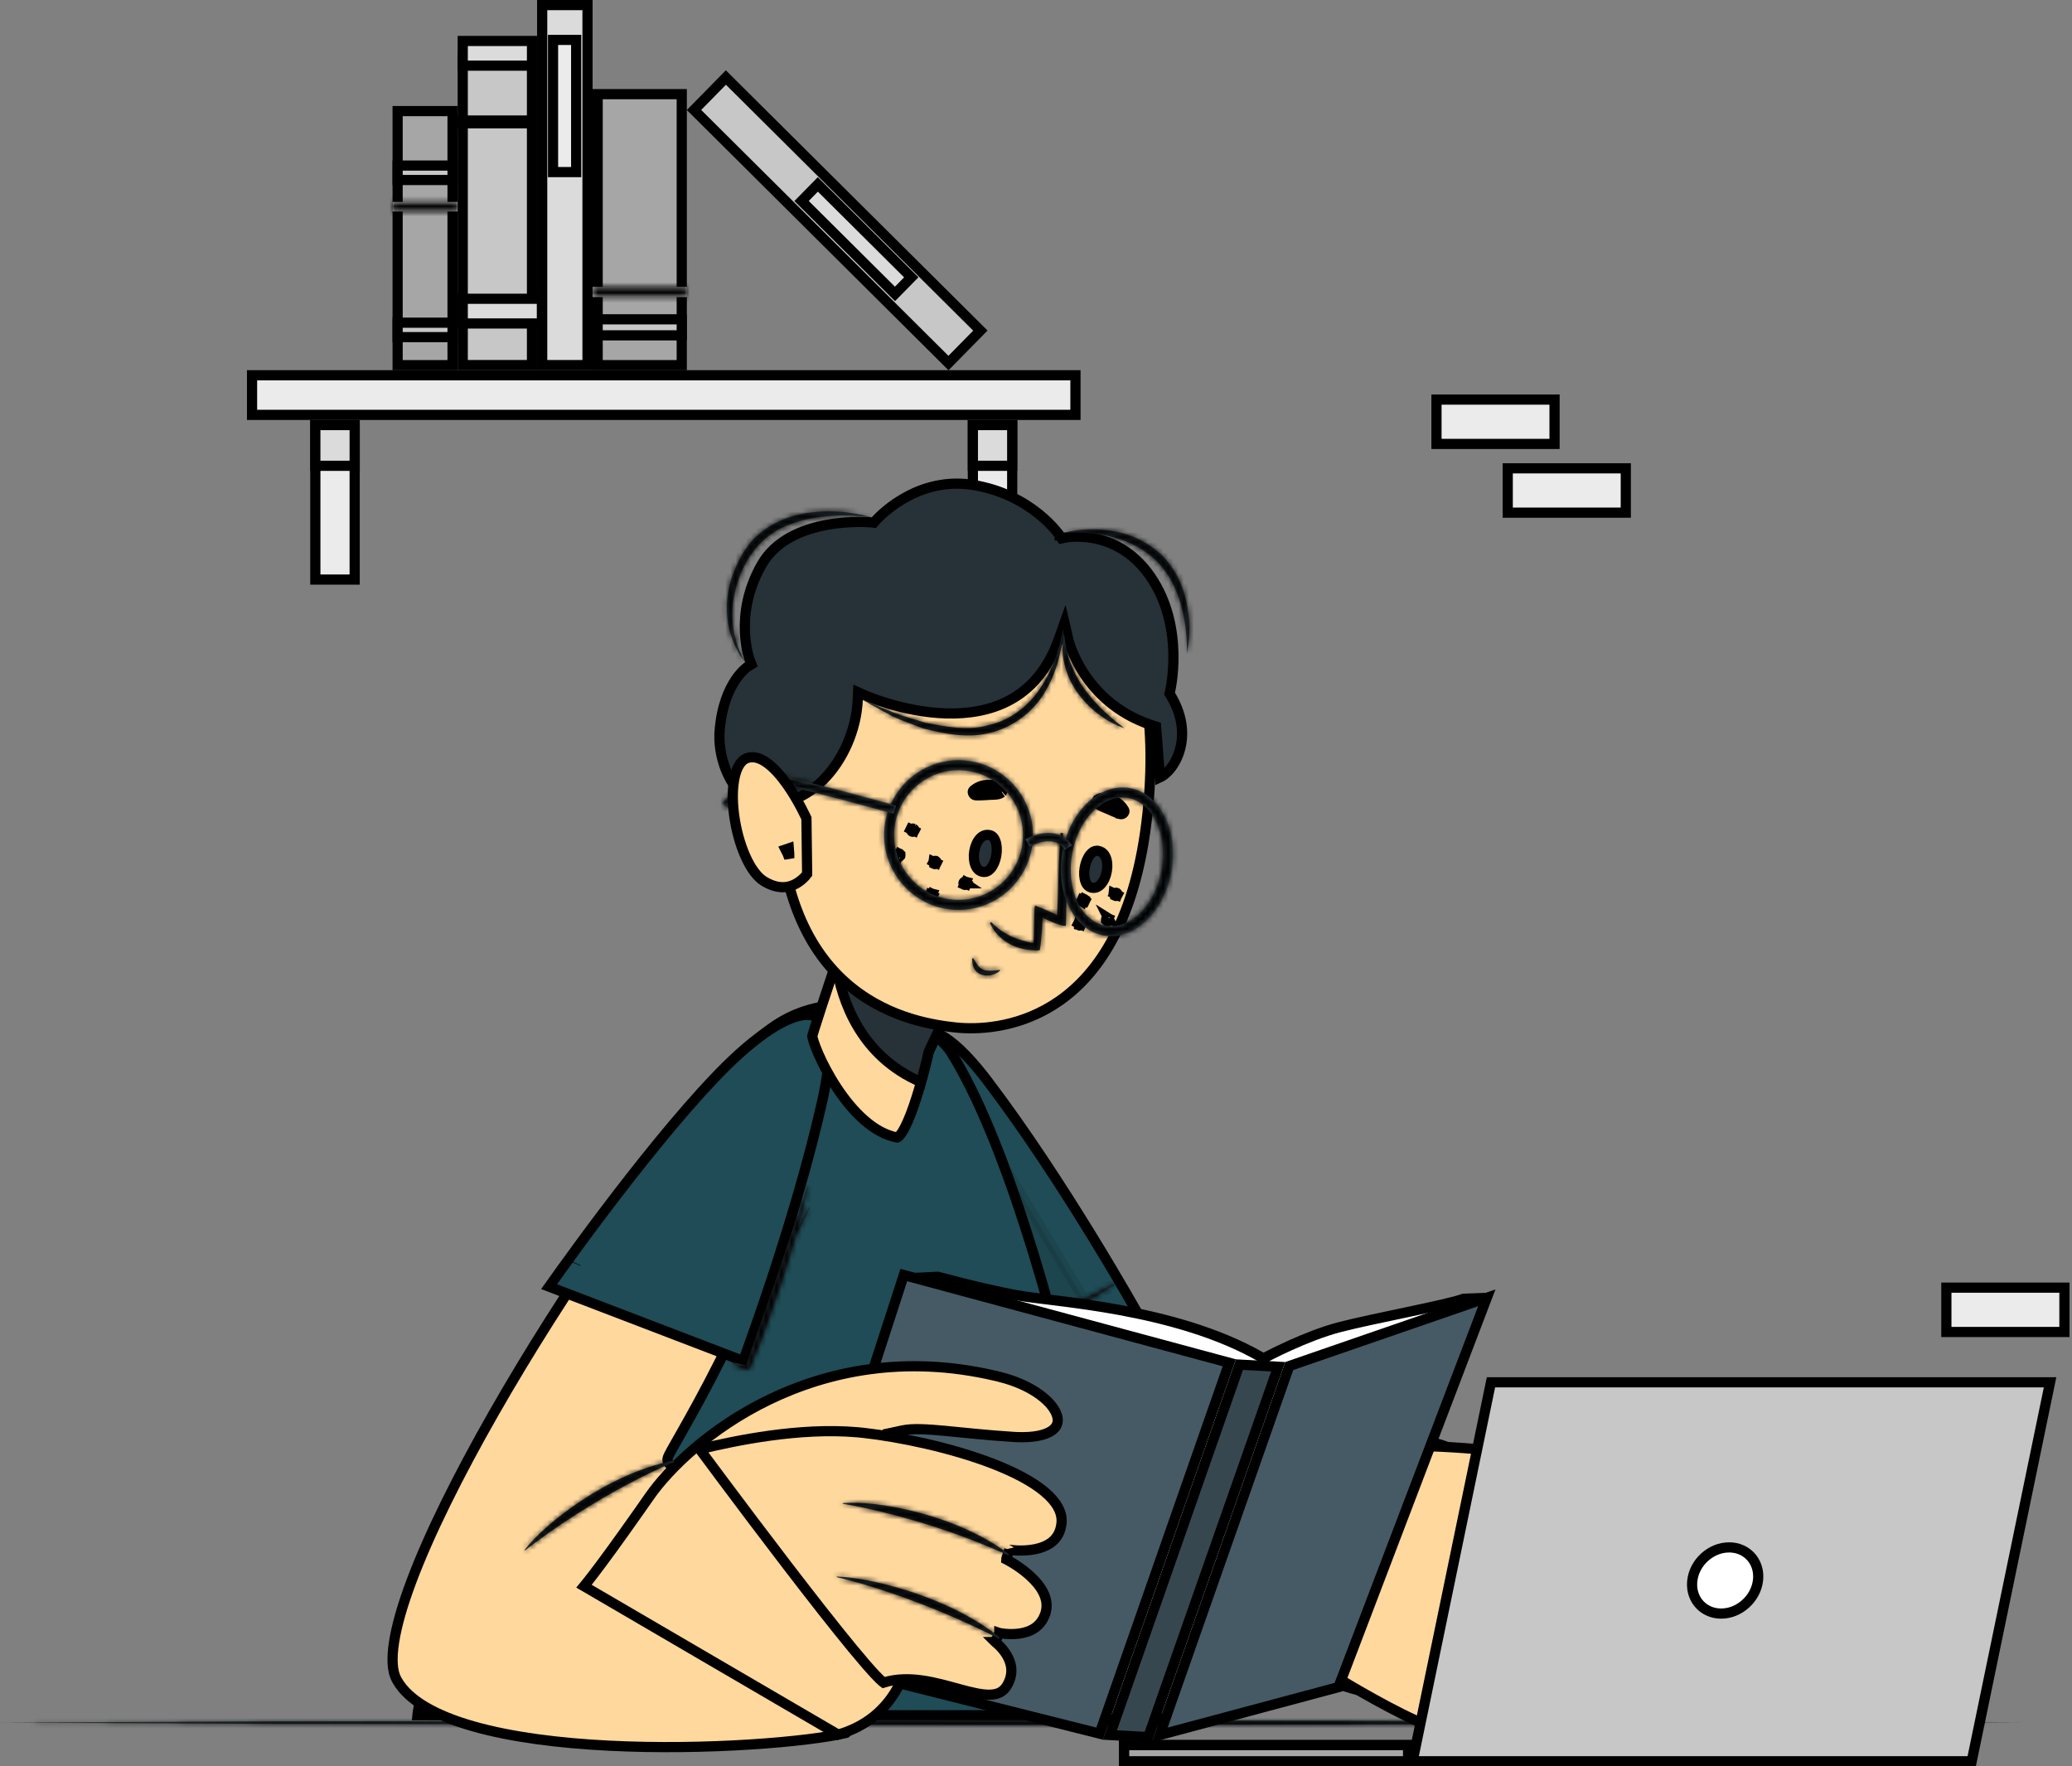 <svg width="407" height="347" viewBox="0 0 407 347" fill="none" xmlns="http://www.w3.org/2000/svg">
<rect x="0" y="0" width="407" height="347" fill="#808080" stroke="none"/>
<path d="M319.353 92.002V100.712H296.162V92.002H319.353Z" fill="#EBEBEB" stroke="black" stroke-width="2"/>
<path d="M305.356 78.498V87.207H282.166V78.498H305.356Z" fill="#EBEBEB" stroke="black" stroke-width="2"/>
<path d="M405.512 252.955V261.665H382.321V252.955H405.512Z" fill="#EBEBEB" stroke="black" stroke-width="2"/>
<path d="M211.249 73.72V81.5H49.511V73.72H211.249Z" fill="#EBEBEB" stroke="black" stroke-width="2"/>
<path d="M69.667 83.504V113.855H61.94V83.504H69.667Z" fill="#EBEBEB" stroke="black" stroke-width="2"/>
<path d="M69.667 83.504V91.503H61.94V83.504H69.667Z" fill="#DBDBDB" stroke="black" stroke-width="2"/>
<path d="M198.825 83.504V113.855H191.099V83.504H198.825Z" fill="#EBEBEB" stroke="black" stroke-width="2"/>
<path d="M198.825 83.504V91.503H191.099V83.504H198.825Z" fill="#DBDBDB" stroke="black" stroke-width="2"/>
<path d="M104.499 71.72H90.895L90.895 11.38L104.499 11.38L104.499 71.72Z" fill="#C7C7C7" stroke="black" stroke-width="2"/>
<path d="M104.499 12.898L90.895 12.898V8.047L104.499 8.047V12.898Z" fill="#DBDBDB" stroke="black" stroke-width="2"/>
<path d="M104.499 24.217L90.895 24.217V23.675L104.499 23.675V24.217Z" fill="#DBDBDB" stroke="black" stroke-width="2"/>
<path d="M106.444 63.544H90.896V58.693H106.444V63.544Z" fill="#DBDBDB" stroke="black" stroke-width="2"/>
<path d="M115.404 71.722H106.499L106.499 1L115.404 1L115.404 71.722Z" fill="#DBDBDB" stroke="black" stroke-width="2"/>
<path d="M113.176 33.806H108.632V7.837L113.176 7.837V33.806Z" fill="#EBEBEB" stroke="black" stroke-width="2"/>
<path d="M192.573 64.942L186.308 71.318L136.321 21.605L142.585 15.229L192.573 64.942Z" fill="#C7C7C7" stroke="black" stroke-width="2"/>
<path d="M179 54.48L175.802 57.736L157.448 39.484L160.647 36.228L179 54.48Z" fill="#DBDBDB" stroke="black" stroke-width="2"/>
<path d="M133.916 71.733H117.397L117.397 18.496L133.916 18.496V71.733Z" fill="#A6A6A6" stroke="black" stroke-width="2"/>
<path d="M133.916 65.877H117.397V62.729H133.916V65.877Z" fill="#C7C7C7" stroke="black" stroke-width="2"/>
<mask id="path-19-inside-1_670_4105" fill="white">
<path d="M134.915 58.35V56.354H116.396V58.35H134.915Z"/>
</mask>
<path d="M134.915 58.35V56.354H116.396V58.35H134.915Z" fill="#C7C7C7"/>
<path d="M134.915 56.354H136.915V54.354H134.915V56.354ZM134.915 58.35V60.35H136.915V58.35H134.915ZM116.396 58.35L114.396 58.35V60.35L116.396 60.35V58.35ZM116.396 56.354V54.354L114.396 54.354V56.354L116.396 56.354ZM134.915 56.354H132.915V58.35H134.915H136.915V56.354H134.915ZM134.915 58.35V56.35H116.396V58.35V60.35H134.915V58.35ZM116.396 58.35H118.396V56.354H116.396L114.396 56.354V58.35L116.396 58.35ZM116.396 56.354V58.354H134.915V56.354V54.354H116.396V56.354Z" fill="black" mask="url(#path-19-inside-1_670_4105)"/>
<path d="M88.895 71.734H78.103L78.103 21.822L88.895 21.822L88.895 71.734Z" fill="#A6A6A6" stroke="black" stroke-width="2"/>
<path d="M88.895 66.23H78.103V63.392H88.895V66.23Z" fill="#C7C7C7" stroke="black" stroke-width="2"/>
<path d="M88.895 35.361H78.103V32.522H88.895V35.361Z" fill="#C7C7C7" stroke="black" stroke-width="2"/>
<mask id="path-24-inside-2_670_4105" fill="white">
<path d="M89.895 41.55V39.674H77.103V41.55H89.895Z"/>
</mask>
<path d="M89.895 41.55V39.674H77.103V41.55H89.895Z" fill="#C7C7C7"/>
<path d="M89.895 39.674H91.895V37.674H89.895V39.674ZM89.895 41.55V43.55H91.895V41.55H89.895ZM77.103 41.55H75.103V43.55H77.103V41.55ZM77.103 39.674V37.674H75.103V39.674H77.103ZM89.895 39.674H87.895V41.55H89.895H91.895V39.674H89.895ZM89.895 41.55V39.55H77.103V41.55V43.55H89.895V41.55ZM77.103 41.55H79.103V39.674H77.103H75.103V41.55H77.103ZM77.103 39.674V41.674H89.895V39.674V37.674H77.103V39.674Z" fill="black" mask="url(#path-24-inside-2_670_4105)"/>
<mask id="path-26-inside-3_670_4105" fill="white">
<path d="M397.023 338.402L347.395 338.634L297.767 338.719L198.511 338.879L99.256 338.72L49.628 338.636L0 338.402L49.628 338.167L99.256 338.083L198.511 337.924L297.767 338.084L347.395 338.169L397.023 338.402Z"/>
</mask>
<path d="M397.023 338.402L347.395 338.634L297.767 338.719L198.511 338.879L99.256 338.72L49.628 338.636L0 338.402L49.628 338.167L99.256 338.083L198.511 337.924L297.767 338.084L347.395 338.169L397.023 338.402Z" fill="#263238"/>
<path d="M397.023 338.402L397.032 340.402V336.402L397.023 338.402ZM347.395 338.634L347.398 340.634L347.404 340.634L347.395 338.634ZM297.767 338.719L297.77 340.719L297.77 340.719L297.767 338.719ZM198.511 338.879L198.508 340.879L198.515 340.879L198.511 338.879ZM99.256 338.72L99.252 340.72L99.252 340.72L99.256 338.72ZM49.628 338.636L49.618 340.636L49.624 340.636L49.628 338.636ZM0 338.402L-0.009 336.402L-0.009 340.402L0 338.402ZM49.628 338.167L49.624 336.167L49.618 336.167L49.628 338.167ZM99.256 338.083L99.252 336.083L99.252 336.083L99.256 338.083ZM198.511 337.924L198.514 335.924L198.508 335.924L198.511 337.924ZM297.767 338.084L297.77 336.084L297.77 336.084L297.767 338.084ZM347.395 338.169L347.404 336.169L347.398 336.169L347.395 338.169ZM397.023 338.402L397.013 336.402L347.385 336.634L347.395 338.634L347.404 340.634L397.032 340.402L397.023 338.402ZM347.395 338.634L347.391 336.634L297.764 336.719L297.767 338.719L297.77 340.719L347.398 340.634L347.395 338.634ZM297.767 338.719L297.764 336.719L198.508 336.879L198.511 338.879L198.515 340.879L297.77 340.719L297.767 338.719ZM198.511 338.879L198.514 336.879L99.259 336.72L99.256 338.72L99.252 340.72L198.508 340.879L198.511 338.879ZM99.256 338.72L99.259 336.72L49.631 336.636L49.628 338.636L49.624 340.636L99.252 340.72L99.256 338.72ZM49.628 338.636L49.637 336.636L0.009 336.402L0 338.402L-0.009 340.402L49.618 340.636L49.628 338.636ZM0 338.402L0.009 340.402L49.637 340.167L49.628 338.167L49.618 336.167L-0.009 336.402L0 338.402ZM49.628 338.167L49.631 340.167L99.259 340.083L99.256 338.083L99.252 336.083L49.624 336.167L49.628 338.167ZM99.256 338.083L99.259 340.083L198.514 339.924L198.511 337.924L198.508 335.924L99.252 336.083L99.256 338.083ZM198.511 337.924L198.508 339.924L297.764 340.084L297.767 338.084L297.77 336.084L198.514 335.924L198.511 337.924ZM297.767 338.084L297.763 340.084L347.391 340.169L347.395 338.169L347.398 336.169L297.77 336.084L297.767 338.084ZM347.395 338.169L347.385 340.169L397.013 340.402L397.023 338.402L397.032 336.402L347.404 336.169L347.395 338.169Z" fill="black" mask="url(#path-26-inside-3_670_4105)"/>
<path d="M182.105 206.615C183.853 206.674 186.167 207.79 188.793 210.159C191.227 212.355 193.828 215.536 196.356 219.634L196.861 220.466V220.467C204.753 233.676 212.196 245.991 217.959 255.365C220.84 260.051 223.303 264.005 225.193 266.97C227.066 269.908 228.412 271.932 229.041 272.708V272.708L229.044 272.711C229.354 273.091 229.865 273.35 230.31 273.541C230.807 273.753 231.435 273.962 232.161 274.171C233.616 274.59 235.556 275.033 237.819 275.49C242.349 276.404 248.262 277.397 254.361 278.404C260.469 279.412 266.769 280.436 272.099 281.414C277.127 282.336 281.204 283.203 283.449 283.96L283.874 284.11C284.169 284.22 284.609 284.694 284.777 286.23C284.935 287.672 284.803 289.672 284.411 292.085C283.629 296.895 281.854 303.095 279.633 309.204C277.411 315.311 274.764 321.272 272.258 325.608C271.001 327.782 269.805 329.502 268.743 330.625C268.212 331.188 267.747 331.565 267.359 331.781C266.975 331.995 266.742 332.01 266.616 331.988C266.332 331.932 265.318 331.639 263.657 331.116C262.024 330.601 259.829 329.886 257.242 329.018C252.068 327.283 245.336 324.939 238.41 322.373C231.481 319.805 224.368 317.018 218.428 314.395C212.817 311.917 208.368 309.633 206.072 307.858L205.642 307.509L205.394 307.292C202.832 304.993 200.141 300.725 197.463 294.957C194.714 289.036 192.033 281.655 189.545 273.485C184.724 257.657 180.647 238.944 178.201 222.313L177.969 220.71C177.227 215.479 177.491 211.833 178.355 209.564C178.782 208.443 179.338 207.702 179.947 207.249C180.546 206.803 181.26 206.586 182.105 206.615Z" fill="#FFD89D" stroke="black" stroke-width="2"/>
<path d="M279.424 284.069C280.175 284.086 281.278 284.119 282.676 284.183C285.472 284.312 289.45 284.565 294.17 285.063C303.322 286.029 315.231 287.912 326.708 291.578L327.817 291.938H327.818C329.646 292.54 332.422 294.368 335.54 297.001C338.625 299.607 341.942 302.912 344.842 306.349C347.749 309.795 350.2 313.327 351.59 316.383C352.285 317.913 352.692 319.273 352.785 320.413C352.877 321.544 352.657 322.386 352.183 322.996L352.173 323.007C351.729 323.595 351.265 323.78 350.791 323.79L349.109 323.824L349.942 325.285C350.995 327.131 351.661 328.838 351.807 330.284C351.939 331.599 351.641 332.648 350.833 333.459L350.665 333.619L350.661 333.623C349.638 334.543 348.207 334.64 346.298 333.832L344.177 332.934L344.97 335.097C345.311 336.028 345.388 336.773 345.262 337.352C345.158 337.827 344.901 338.269 344.382 338.665L344.143 338.832L344.139 338.833C343.663 339.14 342.931 339.269 341.855 339.095C340.788 338.922 339.506 338.469 338.06 337.777C335.171 336.394 331.818 334.148 328.553 331.681L327.229 333.173C329.191 335.212 330.732 337.159 331.468 338.768C331.835 339.571 331.958 340.199 331.911 340.664C331.869 341.077 331.688 341.428 331.246 341.739C329.787 342.763 327.935 342.939 325.665 342.378C323.383 341.815 320.803 340.534 318.048 338.824C315.302 337.12 312.445 335.03 309.608 332.895C306.786 330.771 303.972 328.591 301.364 326.756H301.363C298.657 324.852 295.178 322.73 292.08 321.542C290.54 320.952 289.008 320.558 287.674 320.59C286.39 320.621 285.175 321.061 284.424 322.194L284.279 322.429C283.795 323.293 283.886 324.252 284.185 325.082C284.484 325.913 285.031 326.744 285.678 327.509C286.892 328.947 288.6 330.323 290.224 331.228L290.547 331.402C293.627 333.01 297.247 334.842 299.872 336.745C301.189 337.699 302.167 338.611 302.706 339.45C303.192 340.206 303.261 340.789 303.041 341.312L302.993 341.417L302.992 341.417C302.503 342.398 301.416 343.026 299.627 343.257C297.851 343.487 295.608 343.29 293.206 342.837C288.417 341.935 283.292 340.077 280.645 339.056H280.644C274.352 336.629 264.682 330.82 262.153 329.274C262.203 329.002 262.269 328.65 262.35 328.227C262.56 327.129 262.873 325.551 263.28 323.636C264.096 319.805 265.291 314.632 266.802 309.249C268.314 303.86 270.136 298.289 272.202 293.652C274.218 289.127 276.388 285.678 278.594 284.053C278.786 284.056 279.065 284.061 279.424 284.069Z" fill="#FFD89D" stroke="black" stroke-width="2"/>
<mask id="path-30-inside-4_670_4105" fill="white">
<path d="M298.669 310.285C304.317 311.671 309.771 314.302 314.355 317.935C320.174 322.547 323.861 327.682 328.628 332.942C328.753 333.08 328.544 333.281 328.417 333.142C326.146 330.642 316.66 321.16 314.187 318.978C309.654 314.979 304.467 312.003 298.64 310.382C298.576 310.365 298.606 310.27 298.669 310.285Z"/>
</mask>
<path d="M298.669 310.285C304.317 311.671 309.771 314.302 314.355 317.935C320.174 322.547 323.861 327.682 328.628 332.942C328.753 333.08 328.544 333.281 328.417 333.142C326.146 330.642 316.66 321.16 314.187 318.978C309.654 314.979 304.467 312.003 298.64 310.382C298.576 310.365 298.606 310.27 298.669 310.285Z" fill="#263238"/>
<path d="M298.669 310.285L299.145 308.342L299.143 308.342L298.669 310.285ZM314.355 317.935L315.597 316.367L315.597 316.367L314.355 317.935ZM328.628 332.942L327.146 334.285L327.149 334.289L328.628 332.942ZM328.417 333.142L326.937 334.487L326.939 334.49L328.417 333.142ZM314.187 318.978L315.51 317.478L315.51 317.478L314.187 318.978ZM298.64 310.382L299.176 308.456L299.166 308.453L299.155 308.45L298.64 310.382ZM298.669 310.285L298.192 312.227C303.569 313.546 308.76 316.052 313.113 319.502L314.355 317.935L315.597 316.367C310.782 312.551 305.066 309.795 299.145 308.342L298.669 310.285ZM314.355 317.935L313.113 319.502C318.76 323.978 322.202 328.83 327.146 334.285L328.628 332.942L330.11 331.599C325.52 326.535 321.587 321.115 315.597 316.367L314.355 317.935ZM328.628 332.942L327.149 334.289C326.799 333.904 326.618 333.375 326.677 332.834C326.731 332.344 326.966 331.958 327.235 331.7C327.503 331.444 327.914 331.213 328.438 331.191C329.02 331.166 329.546 331.412 329.895 331.795L328.417 333.142L326.939 334.49C327.352 334.942 327.952 335.215 328.605 335.187C329.199 335.162 329.678 334.898 329.999 334.592C330.321 334.284 330.592 333.831 330.654 333.268C330.721 332.655 330.519 332.049 330.106 331.595L328.628 332.942ZM328.417 333.142L329.898 331.798C327.587 329.254 318.049 319.719 315.51 317.478L314.187 318.978L312.863 320.478C315.271 322.601 324.704 332.029 326.937 334.487L328.417 333.142ZM314.187 318.978L315.51 317.478C310.775 313.302 305.325 310.165 299.176 308.456L298.64 310.382L298.104 312.309C303.609 313.84 308.532 316.657 312.863 320.478L314.187 318.978ZM298.64 310.382L299.155 308.45C299.665 308.586 300.153 308.944 300.417 309.505C300.658 310.014 300.636 310.523 300.52 310.905C300.294 311.646 299.429 312.529 298.195 312.228L298.669 310.285L299.143 308.342C297.846 308.026 296.935 308.948 296.694 309.738C296.57 310.145 296.549 310.68 296.8 311.211C297.075 311.794 297.583 312.171 298.126 312.315L298.64 310.382Z" fill="black" mask="url(#path-30-inside-4_670_4105)"/>
<mask id="path-32-inside-5_670_4105" fill="white">
<path d="M304.064 300.293C310.305 302.59 316.702 304.92 322.376 308.461C328.586 312.336 333.21 318.19 337.766 323.831C340.502 327.219 343.168 330.663 345.747 334.174C345.856 334.321 345.655 334.522 345.537 334.374C340.923 328.554 336.136 322.867 331.176 317.342C326.51 312.144 321.166 308.015 314.887 304.979C311.349 303.269 307.688 301.835 304.031 300.404C303.963 300.377 303.994 300.266 304.064 300.293Z"/>
</mask>
<path d="M304.064 300.293C310.305 302.59 316.702 304.92 322.376 308.461C328.586 312.336 333.21 318.19 337.766 323.831C340.502 327.219 343.168 330.663 345.747 334.174C345.856 334.321 345.655 334.522 345.537 334.374C340.923 328.554 336.136 322.867 331.176 317.342C326.51 312.144 321.166 308.015 314.887 304.979C311.349 303.269 307.688 301.835 304.031 300.404C303.963 300.377 303.994 300.266 304.064 300.293Z" fill="#263238"/>
<path d="M304.064 300.293L303.353 302.162L303.363 302.166L303.374 302.17L304.064 300.293ZM322.376 308.461L321.317 310.158L321.317 310.158L322.376 308.461ZM337.766 323.831L339.322 322.574L339.322 322.574L337.766 323.831ZM345.747 334.174L344.136 335.358L344.136 335.359L345.747 334.174ZM345.537 334.374L343.97 335.616L343.972 335.618L345.537 334.374ZM331.176 317.342L329.688 318.678L329.688 318.678L331.176 317.342ZM314.887 304.979L315.757 303.179L315.757 303.179L314.887 304.979ZM304.031 300.404L304.76 298.541L304.76 298.541L304.031 300.404ZM304.064 300.293L303.374 302.17C309.655 304.482 315.849 306.746 321.317 310.158L322.376 308.461L323.435 306.765C317.554 303.095 310.954 300.698 304.755 298.416L304.064 300.293ZM322.376 308.461L321.317 310.158C327.187 313.821 331.6 319.38 336.21 325.087L337.766 323.831L339.322 322.574C334.819 317 329.985 310.852 323.435 306.764L322.376 308.461ZM337.766 323.831L336.21 325.087C338.929 328.454 341.576 331.874 344.136 335.358L345.747 334.174L347.359 332.99C344.76 329.452 342.075 325.983 339.322 322.574L337.766 323.831ZM345.747 334.174L344.136 335.359C343.473 334.457 343.832 333.44 344.33 332.953C344.594 332.696 345.034 332.431 345.618 332.426C346.271 332.42 346.796 332.743 347.103 333.129L345.537 334.374L343.972 335.618C344.338 336.079 344.931 336.432 345.652 336.426C346.304 336.42 346.809 336.123 347.124 335.816C347.725 335.229 348.13 334.037 347.358 332.988L345.747 334.174ZM345.537 334.374L347.104 333.131C342.465 327.281 337.653 321.562 332.664 316.006L331.176 317.342L329.688 318.678C334.619 324.171 339.38 329.827 343.97 335.616L345.537 334.374ZM331.176 317.342L332.664 316.006C327.837 310.628 322.286 306.335 315.757 303.179L314.887 304.979L314.016 306.78C320.046 309.695 325.184 313.66 329.688 318.678L331.176 317.342ZM314.887 304.979L315.757 303.179C312.139 301.429 308.405 299.968 304.76 298.541L304.031 300.404L303.302 302.266C306.97 303.701 310.56 305.109 314.016 306.78L314.887 304.979ZM304.031 300.404L304.76 298.541C305.92 298.995 306.123 300.178 305.916 300.888C305.807 301.26 305.549 301.71 305.048 302.01C304.489 302.346 303.857 302.354 303.353 302.162L304.064 300.293L304.776 298.424C304.237 298.218 303.574 298.23 302.991 298.58C302.468 298.894 302.192 299.368 302.075 299.769C301.853 300.534 302.073 301.785 303.302 302.266L304.031 300.404Z" fill="black" mask="url(#path-32-inside-5_670_4105)"/>
<mask id="path-34-inside-6_670_4105" fill="white">
<path d="M311.647 291.796C317.745 293.603 323.068 295.158 328.284 298.968C335.189 304.014 341.588 312.071 343.831 314.925C346.309 318.079 348.679 321.312 351.001 324.582C351.096 324.715 350.868 324.883 350.77 324.751C345.438 317.579 339.623 310.705 333.414 304.286C330.447 301.218 327.172 298.488 323.408 296.464C319.686 294.464 315.628 293.165 311.635 291.837C311.608 291.828 311.619 291.788 311.647 291.796Z"/>
</mask>
<path d="M311.647 291.796C317.745 293.603 323.068 295.158 328.284 298.968C335.189 304.014 341.588 312.071 343.831 314.925C346.309 318.079 348.679 321.312 351.001 324.582C351.096 324.715 350.868 324.883 350.77 324.751C345.438 317.579 339.623 310.705 333.414 304.286C330.447 301.218 327.172 298.488 323.408 296.464C319.686 294.464 315.628 293.165 311.635 291.837C311.608 291.828 311.619 291.788 311.647 291.796Z" fill="#263238"/>
<path d="M311.647 291.796L312.215 289.878L312.198 289.873L312.182 289.869L311.647 291.796ZM328.284 298.968L329.464 297.353L329.464 297.353L328.284 298.968ZM343.831 314.925L345.404 313.689L345.404 313.689L343.831 314.925ZM351.001 324.582L349.37 325.74L349.374 325.745L351.001 324.582ZM350.77 324.751L352.376 323.56L352.375 323.558L350.77 324.751ZM333.414 304.286L334.852 302.895L334.852 302.895L333.414 304.286ZM323.408 296.464L324.355 294.703L324.355 294.703L323.408 296.464ZM311.635 291.837L312.267 289.939L312.249 289.933L312.231 289.928L311.635 291.837ZM311.647 291.796L311.078 293.713C317.217 295.532 322.209 297.007 327.104 300.583L328.284 298.968L329.464 297.353C323.927 293.309 318.273 291.673 312.215 289.878L311.647 291.796ZM328.284 298.968L327.104 300.583C333.757 305.444 340.001 313.289 342.259 316.161L343.831 314.925L345.404 313.689C343.175 310.854 336.622 302.583 329.464 297.353L328.284 298.968ZM343.831 314.925L342.259 316.161C344.71 319.28 347.059 322.485 349.37 325.74L351.001 324.582L352.632 323.424C350.299 320.138 347.909 316.877 345.404 313.689L343.831 314.925ZM351.001 324.582L349.374 325.745C349.019 325.249 348.946 324.641 349.1 324.118C349.236 323.658 349.516 323.344 349.773 323.155C350.029 322.966 350.416 322.79 350.902 322.8C351.457 322.811 352.014 323.072 352.376 323.56L350.77 324.751L349.164 325.943C349.574 326.496 350.197 326.786 350.819 326.799C351.372 326.81 351.829 326.608 352.143 326.377C352.457 326.146 352.783 325.773 352.937 325.248C353.11 324.66 353.03 323.981 352.628 323.419L351.001 324.582ZM350.77 324.751L352.375 323.558C346.993 316.319 341.122 309.378 334.852 302.895L333.414 304.286L331.977 305.676C338.124 312.031 343.883 318.84 349.165 325.945L350.77 324.751ZM333.414 304.286L334.852 302.895C331.789 299.729 328.353 296.852 324.355 294.703L323.408 296.464L322.461 298.226C325.991 300.124 329.105 302.707 331.977 305.676L333.414 304.286ZM323.408 296.464L324.355 294.703C320.449 292.604 316.208 291.251 312.267 289.939L311.635 291.837L311.004 293.735C315.047 295.08 318.923 296.325 322.461 298.226L323.408 296.464ZM311.635 291.837L312.231 289.928C312.718 290.08 313.165 290.43 313.418 290.947C313.653 291.429 313.663 291.934 313.546 292.352C313.428 292.769 313.154 293.203 312.69 293.494C312.188 293.807 311.61 293.861 311.112 293.723L311.647 291.796L312.182 289.869C311.67 289.727 311.08 289.783 310.569 290.102C310.095 290.398 309.815 290.842 309.695 291.269C309.575 291.697 309.585 292.214 309.825 292.704C310.082 293.232 310.538 293.59 311.039 293.746L311.635 291.837Z" fill="black" mask="url(#path-34-inside-6_670_4105)"/>
<path d="M181.665 202.471C182.472 202.411 183.467 202.626 184.675 203.255C186.963 204.447 189.813 207.022 193.228 211.37L193.918 212.263C201.39 222.079 208.779 233.515 214.305 242.507C217.067 247.001 219.36 250.881 220.963 253.636C221.765 255.014 222.394 256.11 222.822 256.862C222.88 256.964 222.933 257.06 222.984 257.149L187.399 277.199C187.383 277.137 187.366 277.074 187.349 277.008C187.106 276.076 186.757 274.719 186.332 273.024C185.48 269.633 184.321 264.889 183.096 259.479C180.72 248.986 178.1 236.025 176.966 225.566L176.862 224.562C176.329 219.264 176.305 214.629 176.786 210.969C177.273 207.262 178.255 204.743 179.558 203.466C180.182 202.855 180.876 202.53 181.665 202.471Z" fill="#1F4C56" stroke="black" stroke-width="2"/>
<mask id="path-37-inside-7_670_4105" fill="white">
<path d="M218.621 252.232C207.909 257.669 197.281 263.46 187.181 269.989C187.031 270.087 187.184 270.337 187.343 270.259C198.149 264.998 208.599 258.887 218.799 252.529C218.965 252.425 218.794 252.144 218.621 252.232Z"/>
</mask>
<path d="M218.621 252.232C207.909 257.669 197.281 263.46 187.181 269.989C187.031 270.087 187.184 270.337 187.343 270.259C198.149 264.998 208.599 258.887 218.799 252.529C218.965 252.425 218.794 252.144 218.621 252.232Z" fill="#263238"/>
<path d="M218.621 252.232L219.526 254.016L219.528 254.015L218.621 252.232ZM187.181 269.989L186.095 268.31L186.092 268.312L187.181 269.989ZM187.343 270.259L186.467 268.461L186.466 268.462L187.343 270.259ZM218.799 252.529L217.744 250.83L217.741 250.832L218.799 252.529ZM218.621 252.232L217.716 250.449C206.972 255.902 196.276 261.728 186.095 268.31L187.181 269.989L188.267 271.669C198.285 265.192 208.846 259.437 219.526 254.016L218.621 252.232ZM187.181 269.989L186.092 268.312C185.547 268.666 185.208 269.233 185.135 269.846C185.069 270.4 185.227 270.882 185.435 271.226C185.809 271.844 186.899 272.701 188.22 272.057L187.343 270.259L186.466 268.462C187.628 267.895 188.561 268.666 188.857 269.154C189.026 269.433 189.164 269.839 189.106 270.321C189.042 270.863 188.74 271.361 188.27 271.667L187.181 269.989ZM187.343 270.259L188.218 272.058C199.113 266.754 209.629 260.602 219.857 254.226L218.799 252.529L217.741 250.832C207.57 257.171 197.185 263.243 186.467 268.461L187.343 270.259ZM218.799 252.529L219.854 254.228C220.429 253.871 220.778 253.286 220.852 252.66C220.918 252.1 220.756 251.617 220.549 251.275C220.189 250.679 219.079 249.755 217.714 250.449L218.621 252.232L219.528 254.015C218.336 254.621 217.398 253.794 217.125 253.343C216.962 253.073 216.823 252.674 216.879 252.193C216.944 251.646 217.252 251.135 217.744 250.83L218.799 252.529Z" fill="black" mask="url(#path-37-inside-7_670_4105)"/>
<path opacity="0.1" d="M216.32 260.901L187.4 277.198C187.385 277.138 187.368 277.075 187.352 277.01C187.109 276.077 186.76 274.72 186.334 273.025C185.482 269.635 184.324 264.891 183.099 259.48C180.723 248.987 178.104 236.026 176.972 225.565L176.866 224.562V224.561C176.186 217.847 176.33 212.218 177.27 208.289C177.74 206.323 178.392 204.857 179.176 203.893C179.793 203.133 180.482 202.691 181.26 202.534L216.32 260.901Z" fill="black" stroke="black" stroke-width="2"/>
<path d="M150.866 202.474C157.912 197.038 165.944 196.595 172.749 198.297C176.153 199.149 179.228 200.534 181.683 202.08C184.001 203.54 185.704 205.104 186.625 206.439L186.798 206.704C191.966 214.965 196.892 227.206 201.346 241.004C205.795 254.785 209.754 270.056 213.006 284.334C216.258 298.611 218.8 311.884 220.417 321.666C221.226 326.559 221.802 330.568 222.12 333.39C222.279 334.803 222.372 335.901 222.398 336.654C222.402 336.763 222.402 336.862 222.403 336.952H81.999C82.01 336.839 82.023 336.713 82.041 336.575C82.15 335.757 82.365 334.587 82.689 333.097C83.336 330.121 84.403 325.932 85.872 320.845C88.809 310.673 93.344 296.947 99.314 282.221C111.091 253.173 128.367 220.447 149.84 203.279L150.866 202.474Z" fill="#1F4C56" stroke="black" stroke-width="2"/>
<path d="M184.444 250.876C184.691 250.942 185.05 251.039 185.503 251.158C186.409 251.397 187.688 251.73 189.188 252.104C192.183 252.85 196.066 253.763 199.59 254.425C201.377 254.76 204.253 255.079 207.737 255.515C211.249 255.954 215.442 256.517 219.95 257.347C228.982 259.008 239.211 261.725 247.702 266.588L248.183 266.862L248.67 266.602H248.671C248.672 266.601 248.673 266.601 248.675 266.6C248.678 266.598 248.683 266.595 248.69 266.591C248.705 266.583 248.726 266.572 248.755 266.557C248.812 266.526 248.899 266.481 249.012 266.423C249.237 266.306 249.567 266.137 249.984 265.929C250.821 265.511 252.007 264.935 253.404 264.305C256.207 263.04 259.82 261.573 263.141 260.712C266.514 259.837 271.915 258.721 276.849 257.677C279.306 257.156 281.645 256.654 283.538 256.212C285.258 255.81 286.689 255.438 287.495 255.135L290.34 255.03L261.85 330.658L222.582 338.774L157.275 323.091L180.481 251.003L184.219 250.815C184.278 250.831 184.354 250.852 184.444 250.876Z" fill="white" stroke="black" stroke-width="2"/>
<path d="M241.469 267.721L215.994 340.568L153.41 324.833L177.534 250.48L241.469 267.721Z" fill="#455A64" stroke="black" stroke-width="2"/>
<path d="M251.078 268.493L225.537 341.248L218.02 340.835L243.465 268.075L251.078 268.493Z" fill="#37474F" stroke="black" stroke-width="2"/>
<path d="M262.907 331.433L227.803 340.833L253.246 268.355L292.055 254.949L262.907 331.433Z" fill="#455A64" stroke="black" stroke-width="2"/>
<path d="M153.001 201.732C155.193 200.723 157.216 200.46 158.722 201.029C160.143 201.567 161.392 202.962 161.83 205.982C162.245 208.844 161.9 213.038 160.325 218.934L159.993 220.135C154.517 239.39 147.281 255.702 141.437 267.311C138.516 273.114 135.943 277.741 134.113 280.974C133.201 282.584 132.463 283.867 131.966 284.764C131.718 285.211 131.518 285.583 131.382 285.862C131.316 286 131.253 286.138 131.208 286.264C131.185 286.325 131.158 286.407 131.139 286.499C131.13 286.545 131.104 286.671 131.117 286.833L131.145 287.005C131.315 287.684 131.93 287.891 132.182 287.953C132.492 288.029 132.847 288.039 133.182 288.027C133.872 288.003 134.793 287.87 135.842 287.681C136.896 287.491 138.136 287.234 139.487 286.945L143.799 286.017C143.879 286 144.104 285.999 144.541 286.266C144.968 286.527 145.486 286.98 146.085 287.646C147.28 288.973 148.656 290.99 150.127 293.517C153.063 298.558 156.284 305.461 159.095 312.479C161.907 319.497 164.291 326.585 165.57 331.99C166.212 334.703 166.56 336.934 166.566 338.5C166.569 339.29 166.483 339.83 166.358 340.157C166.298 340.314 166.242 340.388 166.213 340.417L166.179 340.439C158.726 342.185 138.812 343.906 119.572 342.934C109.959 342.448 100.575 341.291 93.036 339.154C85.666 337.066 80.325 334.114 78.051 330.195L77.841 329.813C77.068 328.33 76.884 325.92 77.405 322.574C77.919 319.269 79.093 315.218 80.832 310.583C84.311 301.318 90.002 289.854 96.996 277.601C110.546 253.862 128.919 227.276 145.368 208.163L146.953 206.338C148.661 204.389 150.836 202.73 153.001 201.732Z" fill="#FFD89D" stroke="black" stroke-width="2"/>
<path d="M127.589 293.957C135.036 283.274 159.952 262.007 195.394 270.251L196.233 270.451C199.611 271.278 202.335 272.577 204.288 274.016C206.263 275.471 207.362 277.002 207.675 278.259C207.828 278.871 207.792 279.403 207.608 279.855C207.424 280.308 207.06 280.761 206.426 281.159C205.208 281.926 203.065 282.445 199.756 282.314L199.079 282.279C193.773 281.944 189.315 281.431 185.686 281.093C182.125 280.761 179.244 280.579 177.296 280.998L175.395 281.406L176.833 282.715L176.834 282.716C176.835 282.717 176.838 282.718 176.84 282.721C176.845 282.725 176.852 282.733 176.863 282.742C176.884 282.762 176.916 282.791 176.958 282.831C177.043 282.91 177.169 283.029 177.329 283.185C177.649 283.496 178.108 283.954 178.657 284.533C179.756 285.693 181.207 287.334 182.621 289.261C185.405 293.054 187.869 297.718 187.559 301.932L187.52 302.338C187.039 306.429 185.501 317.331 183.115 325.92C182.959 325.911 182.783 325.902 182.588 325.888C181.774 325.826 180.645 325.713 179.386 325.507L178.386 325.344L178.236 326.344V326.346C178.235 326.349 178.234 326.355 178.233 326.363C178.23 326.38 178.225 326.408 178.218 326.446C178.204 326.522 178.181 326.639 178.147 326.792C178.078 327.098 177.965 327.547 177.79 328.1C177.439 329.207 176.842 330.723 175.859 332.342C173.943 335.497 170.562 339.052 164.632 340.761L114.712 311.605C115.135 311.09 115.752 310.321 116.616 309.19C118.388 306.871 121.218 303.034 125.61 296.785L127.589 293.957Z" fill="#FFD89D" stroke="black" stroke-width="2"/>
<path d="M137.439 284.69C144.43 283.006 157.017 280.365 168.431 281.366L169.613 281.483C176.631 282.263 186.801 284.359 195.033 287.55C199.155 289.148 202.722 290.994 205.163 293.039C207.537 295.028 208.685 297.059 208.521 299.127L208.501 299.327C208.3 301.001 207.597 302.104 206.682 302.862C205.742 303.641 204.522 304.1 203.25 304.349C201.982 304.596 200.725 304.622 199.775 304.583C199.303 304.564 198.912 304.529 198.643 304.499C198.509 304.484 198.405 304.471 198.336 304.462C198.302 304.457 198.277 304.453 198.261 304.45C198.253 304.449 198.248 304.449 198.245 304.448C198.243 304.448 198.242 304.447 198.242 304.447V304.45L197.639 306.325C197.637 306.33 197.637 306.331 197.637 306.331L197.641 306.333C197.645 306.335 197.651 306.338 197.66 306.342C197.676 306.35 197.703 306.364 197.738 306.382C197.808 306.418 197.912 306.474 198.046 306.548C198.315 306.695 198.701 306.915 199.157 307.2C200.072 307.773 201.258 308.598 202.365 309.616C204.573 311.647 206.159 314.139 205.379 316.82L205.296 317.08C204.397 319.674 202.289 320.622 200.212 320.912C199.174 321.057 198.185 321.027 197.449 320.958C197.083 320.924 196.785 320.88 196.582 320.846C196.48 320.829 196.402 320.814 196.352 320.804C196.327 320.799 196.308 320.795 196.297 320.793L196.287 320.79V320.791L195.477 322.573H195.476C195.477 322.574 195.48 322.576 195.483 322.578C195.49 322.583 195.502 322.593 195.519 322.605C195.553 322.632 195.605 322.674 195.672 322.729C195.808 322.842 196.003 323.011 196.23 323.232C196.686 323.678 197.255 324.317 197.728 325.103C198.632 326.602 199.168 328.574 197.958 330.849L197.835 331.069C197.441 331.754 196.971 332.187 196.447 332.464C195.913 332.745 195.265 332.894 194.481 332.917C192.873 332.964 190.903 332.49 188.581 331.859C186.314 331.244 183.759 330.495 181.17 330.123C178.681 329.766 176.083 329.745 173.558 330.544C173.513 330.511 173.458 330.471 173.395 330.419C173.063 330.147 172.603 329.703 172.02 329.088C170.862 327.866 169.309 326.064 167.49 323.858C163.855 319.453 159.207 313.5 154.62 307.515C150.034 301.531 145.515 295.523 142.142 291.01C140.456 288.754 139.056 286.872 138.079 285.554C137.839 285.231 137.626 284.942 137.439 284.69Z" fill="#FFD89D" stroke="black" stroke-width="2"/>
<mask id="path-48-inside-8_670_4105" fill="white">
<path d="M165.574 295.272C172.214 294.743 187.601 297.435 197.968 305.159C198.203 305.335 198.198 305.607 197.95 305.493C184.739 299.427 171.328 296.364 165.559 295.406C165.482 295.393 165.499 295.278 165.574 295.272Z"/>
</mask>
<path d="M165.574 295.272C172.214 294.743 187.601 297.435 197.968 305.159C198.203 305.335 198.198 305.607 197.95 305.493C184.739 299.427 171.328 296.364 165.559 295.406C165.482 295.393 165.499 295.278 165.574 295.272Z" fill="#263238"/>
<path d="M165.574 295.272L165.726 297.266L165.733 297.265L165.574 295.272ZM197.968 305.159L199.168 303.559L199.163 303.555L197.968 305.159ZM197.95 305.493L197.115 307.311L197.116 307.311L197.95 305.493ZM165.559 295.406L165.887 293.433L165.878 293.431L165.559 295.406ZM165.574 295.272L165.733 297.265C168.759 297.024 174.03 297.518 179.864 299.054C185.68 300.586 191.859 303.101 196.773 306.763L197.968 305.159L199.163 303.555C193.71 299.493 187.012 296.8 180.883 295.186C174.772 293.577 169.029 292.99 165.415 293.278L165.574 295.272ZM197.968 305.159L196.769 306.76C196.631 306.657 196.493 306.514 196.379 306.321C196.281 306.157 196.124 305.823 196.142 305.36C196.162 304.831 196.462 303.998 197.371 303.648C198.083 303.373 198.654 303.616 198.784 303.675L197.95 305.493L197.116 307.311C197.37 307.427 198.035 307.679 198.81 307.38C199.783 307.005 200.116 306.115 200.139 305.51C200.176 304.532 199.575 303.864 199.168 303.559L197.968 305.159ZM197.95 305.493L198.785 303.676C185.371 297.517 171.78 294.411 165.887 293.433L165.559 295.406L165.231 297.379C170.876 298.316 184.107 301.338 197.115 307.311L197.95 305.493ZM165.559 295.406L165.878 293.431C166.397 293.515 166.895 293.817 167.207 294.309C167.491 294.757 167.54 295.229 167.493 295.593C167.405 296.271 166.848 297.18 165.726 297.266L165.574 295.272L165.422 293.278C164.225 293.369 163.622 294.339 163.526 295.079C163.475 295.475 163.529 295.978 163.829 296.452C164.158 296.97 164.682 297.29 165.24 297.38L165.559 295.406Z" fill="black" mask="url(#path-48-inside-8_670_4105)"/>
<mask id="path-50-inside-9_670_4105" fill="white">
<path d="M164.41 309.706C170.186 309.842 185.921 313.33 196.16 321.52C196.389 321.703 196.365 321.976 196.122 321.852C182.579 314.942 170.089 311.141 164.387 309.839C164.311 309.822 164.336 309.704 164.41 309.706Z"/>
</mask>
<path d="M164.41 309.706C170.186 309.842 185.921 313.33 196.16 321.52C196.389 321.703 196.365 321.976 196.122 321.852C182.579 314.942 170.089 311.141 164.387 309.839C164.311 309.822 164.336 309.704 164.41 309.706Z" fill="#263238"/>
<path d="M164.41 309.706L164.358 311.705L164.363 311.706L164.41 309.706ZM196.16 321.52L194.91 323.082L194.913 323.084L196.16 321.52ZM196.122 321.852L195.213 323.634L195.217 323.636L196.122 321.852ZM164.387 309.839L164.832 307.889L164.828 307.888L164.387 309.839ZM164.41 309.706L164.363 311.706C167 311.768 172.18 312.621 177.998 314.496C183.803 316.367 190.048 319.192 194.91 323.082L196.16 321.52L197.409 319.958C192.033 315.657 185.291 312.644 179.225 310.689C173.172 308.738 167.596 307.78 164.457 307.707L164.41 309.706ZM196.16 321.52L194.913 323.084C194.771 322.971 194.63 322.814 194.518 322.604C194.422 322.423 194.28 322.069 194.328 321.598C194.383 321.058 194.738 320.281 195.625 319.982C196.333 319.744 196.885 319.997 197.026 320.068L196.122 321.852L195.217 323.636C195.48 323.769 196.126 324.034 196.9 323.774C197.852 323.453 198.245 322.62 198.308 322.004C198.41 321.002 197.822 320.287 197.407 319.956L196.16 321.52ZM196.122 321.852L197.031 320.071C183.33 313.08 170.682 309.225 164.832 307.889L164.387 309.839L163.942 311.789C169.495 313.057 181.828 316.804 195.213 323.634L196.122 321.852ZM164.387 309.839L164.828 307.888C165.36 308.009 165.836 308.355 166.109 308.863C166.356 309.322 166.374 309.787 166.307 310.138C166.187 310.77 165.578 311.737 164.358 311.705L164.41 309.706L164.461 307.707C163.168 307.673 162.509 308.698 162.377 309.393C162.304 309.776 162.325 310.272 162.587 310.758C162.875 311.293 163.376 311.661 163.945 311.79L164.387 309.839Z" fill="black" mask="url(#path-50-inside-9_670_4105)"/>
<mask id="path-52-inside-10_670_4105" fill="white">
<path d="M103.06 304.472C107.132 299.169 119.453 289.513 132.105 286.978C132.393 286.92 132.589 287.107 132.338 287.216C118.997 292.983 107.73 300.917 103.148 304.573C103.087 304.622 103.014 304.531 103.06 304.472Z"/>
</mask>
<path d="M103.06 304.472C107.132 299.169 119.453 289.513 132.105 286.978C132.393 286.92 132.589 287.107 132.338 287.216C118.997 292.983 107.73 300.917 103.148 304.573C103.087 304.622 103.014 304.531 103.06 304.472Z" fill="#263238"/>
<path d="M103.06 304.472L104.645 305.691L104.646 305.69L103.06 304.472ZM132.105 286.978L131.713 285.016L131.712 285.017L132.105 286.978ZM132.338 287.216L133.132 289.052L133.135 289.05L132.338 287.216ZM103.148 304.573L101.901 303.01L101.897 303.013L103.148 304.573ZM103.06 304.472L104.646 305.69C106.504 303.271 110.411 299.674 115.462 296.359C120.498 293.053 126.502 290.14 132.498 288.939L132.105 286.978L131.712 285.017C125.056 286.35 118.573 289.533 113.267 293.015C107.978 296.487 103.688 300.37 101.473 303.254L103.06 304.472ZM132.105 286.978L132.497 288.939C132.327 288.973 132.124 288.981 131.901 288.935C131.71 288.897 131.352 288.787 131.018 288.457C130.634 288.077 130.237 287.298 130.583 286.402C130.855 285.7 131.408 285.439 131.541 285.381L132.338 287.216L133.135 289.05C133.394 288.938 134.017 288.613 134.313 287.847C134.685 286.887 134.267 286.044 133.829 285.612C133.124 284.915 132.215 284.916 131.713 285.016L132.105 286.978ZM132.338 287.216L131.545 285.38C117.999 291.235 106.581 299.275 101.901 303.01L103.148 304.573L104.396 306.136C108.88 302.559 119.995 294.731 133.132 289.052L132.338 287.216ZM103.148 304.573L101.897 303.013C102.307 302.684 102.867 302.514 103.449 302.616C103.977 302.709 104.36 302.996 104.595 303.276C105.03 303.794 105.325 304.807 104.645 305.691L103.06 304.472L101.475 303.252C100.749 304.195 101.057 305.284 101.533 305.85C101.788 306.154 102.198 306.458 102.756 306.556C103.367 306.663 103.959 306.486 104.399 306.134L103.148 304.573Z" fill="black" mask="url(#path-52-inside-10_670_4105)"/>
<path d="M159.039 199.398C159.903 199.487 160.597 199.815 161.149 200.387C161.715 200.974 162.191 201.881 162.486 203.219C163.045 205.752 162.911 209.604 161.787 215.03L161.549 216.136C158.859 228.201 154.881 241.24 151.57 251.275C149.916 256.29 148.429 260.549 147.357 263.553C146.821 265.055 146.389 266.244 146.091 267.056C146.051 267.164 146.013 267.265 145.978 267.359L107.86 252.76C107.898 252.706 107.938 252.65 107.979 252.592C108.534 251.807 109.345 250.667 110.364 249.25C112.403 246.417 115.276 242.48 118.615 238.063C125.09 229.496 133.291 219.159 140.538 211.575L141.236 210.849C144.933 207.039 148.45 204.048 151.548 202.072C154.686 200.069 157.233 199.212 159.039 199.398Z" fill="#1F4C56" stroke="black" stroke-width="2"/>
<mask id="path-55-inside-11_670_4105" fill="white">
<path d="M159.03 237.294C159.073 237.191 158.928 237.115 158.874 237.215C158.173 238.531 157.484 239.854 156.789 241.174C157.516 238.491 158.191 235.793 158.802 233.071C158.821 232.986 158.684 232.934 158.654 233.02C156.612 238.87 154.599 244.725 152.652 250.609C150.704 256.495 148.484 262.295 146.597 268.201C145.438 267.965 144.816 267.78 143.949 267.632C143.751 267.598 143.622 267.822 143.807 267.916C144.897 268.472 147.045 269.324 147.111 269.177C149.664 263.53 151.732 257.197 153.718 251.329C154.696 248.44 155.585 245.531 156.404 242.604C157.36 240.874 158.269 239.124 159.03 237.294Z"/>
</mask>
<path d="M159.03 237.294C159.073 237.191 158.928 237.115 158.874 237.215C158.173 238.531 157.484 239.854 156.789 241.174C157.516 238.491 158.191 235.793 158.802 233.071C158.821 232.986 158.684 232.934 158.654 233.02C156.612 238.87 154.599 244.725 152.652 250.609C150.704 256.495 148.484 262.295 146.597 268.201C145.438 267.965 144.816 267.78 143.949 267.632C143.751 267.598 143.622 267.822 143.807 267.916C144.897 268.472 147.045 269.324 147.111 269.177C149.664 263.53 151.732 257.197 153.718 251.329C154.696 248.44 155.585 245.531 156.404 242.604C157.36 240.874 158.269 239.124 159.03 237.294Z" fill="#263238"/>
<path d="M159.03 237.294L160.877 238.062L160.878 238.059L159.03 237.294ZM158.874 237.215L160.64 238.156L160.641 238.152L158.874 237.215ZM156.789 241.174L154.859 240.651L158.559 242.105L156.789 241.174ZM158.802 233.071L160.754 233.509L160.754 233.507L158.802 233.071ZM158.654 233.02L156.77 232.347L156.768 232.354L156.765 232.361L158.654 233.02ZM152.652 250.609L154.551 251.238L154.551 251.238L152.652 250.609ZM146.597 268.201L146.198 270.161L147.957 270.519L148.503 268.81L146.597 268.201ZM143.949 267.632L144.287 265.66L144.283 265.66L143.949 267.632ZM143.807 267.916L144.717 266.135L144.71 266.131L143.807 267.916ZM147.111 269.177L148.932 270.005L148.934 270.001L147.111 269.177ZM153.718 251.329L151.823 250.688L151.823 250.688L153.718 251.329ZM156.404 242.604L154.654 241.636L154.541 241.84L154.478 242.065L156.404 242.604ZM159.03 237.294L160.878 238.059C161.361 236.893 160.712 235.813 159.898 235.397C159.498 235.192 158.97 235.09 158.415 235.238C157.817 235.396 157.363 235.797 157.107 236.279L158.874 237.215L160.641 238.152C160.413 238.584 159.996 238.956 159.44 239.104C158.925 239.241 158.442 239.145 158.078 238.959C157.341 238.582 156.742 237.591 157.183 236.529L159.03 237.294ZM158.874 237.215L157.109 236.275C156.405 237.597 155.709 238.932 155.019 240.243L156.789 241.174L158.559 242.105C159.258 240.776 159.942 239.466 160.64 238.156L158.874 237.215ZM156.789 241.174L158.72 241.697C159.453 238.989 160.136 236.263 160.754 233.509L158.802 233.071L156.851 232.634C156.247 235.324 155.579 237.993 154.859 240.651L156.789 241.174ZM158.802 233.071L160.754 233.507C161.056 232.156 160.057 231.329 159.428 231.101C159.069 230.971 158.572 230.906 158.04 231.089C157.444 231.295 156.98 231.759 156.77 232.347L158.654 233.02L160.537 233.693C160.342 234.238 159.907 234.677 159.344 234.871C158.846 235.042 158.388 234.979 158.065 234.862C157.508 234.66 156.567 233.901 156.85 232.635L158.802 233.071ZM158.654 233.02L156.765 232.361C154.722 238.217 152.705 244.083 150.753 249.981L152.652 250.609L154.551 251.238C156.493 245.368 158.503 239.524 160.542 233.679L158.654 233.02ZM152.652 250.609L150.754 249.981C149.787 252.9 148.754 255.799 147.716 258.731C146.682 261.655 145.646 264.607 144.692 267.593L146.597 268.201L148.503 268.81C149.435 265.889 150.453 262.989 151.487 260.065C152.519 257.149 153.569 254.205 154.551 251.238L152.652 250.609ZM146.597 268.201L146.997 266.242C146.066 266.052 145.14 265.807 144.287 265.66L143.949 267.632L143.612 269.603C144.491 269.754 144.81 269.878 146.198 270.161L146.597 268.201ZM143.949 267.632L144.283 265.66C143.368 265.505 142.424 265.934 141.97 266.785C141.737 267.222 141.619 267.819 141.82 268.442C142.026 269.079 142.48 269.486 142.905 269.701L143.807 267.916L144.71 266.131C145.043 266.299 145.443 266.643 145.627 267.213C145.806 267.769 145.699 268.293 145.499 268.668C145.113 269.391 144.333 269.725 143.615 269.604L143.949 267.632ZM143.807 267.916L142.898 269.697C143.521 270.015 144.397 270.395 145.12 270.675C145.48 270.815 145.846 270.947 146.148 271.037C146.287 271.078 146.485 271.133 146.69 271.165C146.777 271.178 146.988 271.208 147.244 271.186C147.371 271.176 147.62 271.144 147.905 271.018C148.204 270.887 148.665 270.592 148.932 270.005L147.111 269.177L145.291 268.35C145.553 267.772 146.006 267.484 146.293 267.358C146.565 267.238 146.799 267.21 146.906 267.201C147.123 267.182 147.28 267.208 147.299 267.211C147.37 267.222 147.381 267.23 147.292 267.204C147.139 267.158 146.887 267.07 146.566 266.945C145.926 266.697 145.183 266.373 144.717 266.135L143.807 267.916ZM147.111 269.177L148.934 270.001C151.537 264.242 153.641 257.797 155.612 251.97L153.718 251.329L151.823 250.688C149.824 256.597 147.792 262.817 145.289 268.354L147.111 269.177ZM153.718 251.329L155.612 251.97C156.603 249.044 157.502 246.101 158.33 243.143L156.404 242.604L154.478 242.065C153.667 244.962 152.788 247.836 151.823 250.688L153.718 251.329ZM156.404 242.604L158.154 243.571C159.125 241.816 160.075 239.992 160.877 238.062L159.03 237.294L157.184 236.526C156.464 238.256 155.595 239.932 154.654 241.636L156.404 242.604Z" fill="black" mask="url(#path-55-inside-11_670_4105)"/>
<path d="M113.144 248.203L113.117 248.264L113.143 248.205M113.144 248.203L113.143 248.205M113.144 248.203L113.143 248.205M113.144 248.203L113.164 248.161L113.143 248.205" fill="#263238" stroke="black" stroke-width="2"/>
<path d="M191.13 188.105L183.075 205.237L182.477 206.505L182.429 206.607L182.406 206.717L182.405 206.718V206.72C182.404 206.722 182.403 206.725 182.403 206.729C182.401 206.737 182.397 206.749 182.394 206.766C182.386 206.799 182.375 206.849 182.361 206.914C182.331 207.044 182.288 207.236 182.231 207.48C182.116 207.97 181.949 208.669 181.738 209.507C181.315 211.184 180.718 213.407 180.021 215.607C179.32 217.819 178.531 219.96 177.732 221.496C177.328 222.27 176.953 222.83 176.626 223.166C176.383 223.416 176.256 223.454 176.229 223.459C171.576 222.62 167.409 218.294 164.332 213.613C162.815 211.304 161.608 208.977 160.781 207.091C160.368 206.147 160.055 205.324 159.846 204.676C159.651 204.072 159.576 203.699 159.56 203.533C159.56 203.531 159.561 203.528 159.562 203.525C159.581 203.447 159.612 203.331 159.656 203.177C159.743 202.869 159.873 202.438 160.041 201.898C160.377 200.82 160.859 199.328 161.438 197.561C162.595 194.028 164.14 189.408 165.684 184.817C167.228 180.227 168.772 175.667 169.93 172.255C170.509 170.549 170.992 169.13 171.329 168.138C171.333 168.128 171.336 168.118 171.339 168.108L191.13 188.105Z" fill="#FFD89D" stroke="black" stroke-width="2"/>
<path d="M191.125 188.109L183.068 205.23L183.066 205.235L182.471 206.515L182.425 206.614L182.402 206.719V206.721C182.401 206.723 182.4 206.725 182.4 206.728C182.398 206.734 182.396 206.743 182.394 206.755C182.388 206.779 182.38 206.815 182.369 206.863C182.348 206.958 182.316 207.098 182.274 207.279C182.19 207.64 182.066 208.162 181.908 208.799C181.656 209.823 181.315 211.143 180.914 212.577C169.056 207.449 165.326 196.653 164.2 189.217C165.932 184.041 167.831 178.427 169.306 174.083C170.054 171.88 170.693 170.004 171.145 168.679C171.214 168.476 171.279 168.285 171.339 168.108L191.125 188.109Z" fill="#263238" stroke="black" stroke-width="2"/>
<path d="M165.414 114.212C172.475 106.783 181.664 104.222 190.552 104.52L191.411 104.558C200.568 105.053 210.106 108.571 216.829 117.011C223.45 125.322 227.463 138.56 225.502 158.787L225.404 159.755C223.223 180.487 215.866 191.173 208.135 196.596C200.857 201.7 193.082 202.258 188.561 201.923L187.7 201.845C183.671 201.411 174.972 200.207 167.291 194.016C159.776 187.958 153.075 176.992 152.906 156.799L152.903 155.83C152.944 134.926 158.114 121.892 165.414 114.212Z" fill="#FFD89D" stroke="black" stroke-width="2"/>
<path d="M215.632 167.137C216.389 167.252 216.883 167.693 217.185 168.38C217.504 169.106 217.591 170.092 217.419 171.106C217.248 172.118 216.839 173.043 216.3 173.654C215.778 174.246 215.191 174.496 214.543 174.398H214.544C213.934 174.305 213.506 173.923 213.236 173.229C212.953 172.502 212.887 171.504 213.061 170.475C213.235 169.448 213.627 168.507 214.131 167.883C214.565 167.347 215.007 167.12 215.445 167.123L215.632 167.137Z" fill="#263238" stroke="black" stroke-width="2"/>
<path d="M192.5 164.703C192.979 164.191 193.544 163.939 194.231 164.028L194.37 164.051H194.371C194.867 164.146 195.277 164.514 195.543 165.26C195.813 166.017 195.873 167.036 195.697 168.063C195.522 169.092 195.131 170.01 194.625 170.601C194.172 171.128 193.68 171.352 193.121 171.282L193.009 171.265H193.008C192.364 171.141 191.892 170.707 191.595 169.973C191.288 169.215 191.208 168.206 191.381 167.194C191.554 166.181 191.96 165.28 192.5 164.703Z" fill="#263238" stroke="black" stroke-width="2"/>
<path d="M215.558 157.142C216.132 156.675 216.901 156.646 217.879 156.942L218.311 157.088L218.312 157.089C219.397 157.492 220.109 158.039 220.698 158.965L220.815 159.156C220.911 159.319 220.902 159.507 220.729 159.705C220.562 159.895 220.345 159.967 220.171 159.945L220.1 159.93V159.929L219.776 159.825C219.037 159.57 218.39 159.242 217.516 158.877H217.517C216.435 158.424 215.937 158.287 215.523 157.732L215.441 157.615L215.436 157.581C215.43 157.537 215.43 157.474 215.444 157.401C215.457 157.328 215.482 157.262 215.509 157.211L215.556 157.143L215.558 157.142Z" fill="#263238" stroke="black" stroke-width="2"/>
<path d="M194.281 154.184C195.466 154.18 196.306 154.424 196.764 155.057L196.851 155.188L196.852 155.19C196.854 155.193 196.866 155.219 196.874 155.273C196.882 155.331 196.882 155.403 196.871 155.476C196.859 155.549 196.837 155.607 196.817 155.646C196.796 155.684 196.786 155.686 196.802 155.674C196.33 156.022 195.931 156.08 195.234 156.11L194.423 156.141C193.346 156.188 192.557 156.291 191.638 156.236H191.639C191.449 156.224 191.228 156.076 191.122 155.804C191.037 155.586 191.071 155.422 191.177 155.306L191.227 155.258C192.101 154.539 192.936 154.226 194.053 154.188L194.281 154.184Z" fill="#263238" stroke="black" stroke-width="2"/>
<mask id="path-65-inside-12_670_4105" fill="white">
<path d="M191.237 188.312C191.744 189.126 192.191 190.185 193.176 190.514C194.12 190.829 195.355 190.665 196.321 190.535C196.417 190.521 196.483 190.636 196.407 190.707C195.431 191.602 193.758 191.905 192.528 191.368C191.326 190.844 190.968 189.603 190.94 188.376C190.936 188.202 191.163 188.194 191.237 188.312Z"/>
</mask>
<path d="M191.237 188.312C191.744 189.126 192.191 190.185 193.176 190.514C194.12 190.829 195.355 190.665 196.321 190.535C196.417 190.521 196.483 190.636 196.407 190.707C195.431 191.602 193.758 191.905 192.528 191.368C191.326 190.844 190.968 189.603 190.94 188.376C190.936 188.202 191.163 188.194 191.237 188.312Z" fill="#263238"/>
<path d="M191.237 188.312L192.934 187.255L192.933 187.252L191.237 188.312ZM193.176 190.514L192.543 192.411L192.543 192.411L193.176 190.514ZM196.321 190.535L196.588 192.517L196.6 192.515L196.321 190.535ZM196.407 190.707L197.759 192.181L197.764 192.176L197.77 192.171L196.407 190.707ZM192.528 191.368L191.728 193.201L191.728 193.201L192.528 191.368ZM190.94 188.376L188.941 188.42L188.941 188.421L190.94 188.376ZM191.237 188.312L189.54 189.37C189.654 189.554 190.071 190.308 190.413 190.776C190.832 191.348 191.495 192.062 192.543 192.411L193.176 190.514L193.808 188.616C193.871 188.637 193.819 188.658 193.641 188.414C193.553 188.293 193.46 188.144 193.34 187.94C193.238 187.767 193.079 187.487 192.934 187.255L191.237 188.312ZM193.176 190.514L192.543 192.411C193.337 192.676 194.151 192.711 194.805 192.69C195.47 192.668 196.118 192.58 196.588 192.517L196.321 190.535L196.055 188.553C195.559 188.619 195.106 188.678 194.675 188.692C194.234 188.707 193.959 188.667 193.808 188.616L193.176 190.514ZM196.321 190.535L196.6 192.515C195.735 192.637 194.998 192.161 194.661 191.526C194.293 190.832 194.364 189.876 195.045 189.243L196.407 190.707L197.77 192.171C198.526 191.467 198.602 190.419 198.196 189.653C197.821 188.946 197.003 188.419 196.043 188.554L196.321 190.535ZM196.407 190.707L195.055 189.233C194.647 189.608 193.813 189.747 193.328 189.535L192.528 191.368L191.728 193.201C193.703 194.063 196.216 193.596 197.759 192.181L196.407 190.707ZM192.528 191.368L193.328 189.535C193.24 189.497 193.18 189.45 193.111 189.3C193.023 189.107 192.95 188.789 192.94 188.331L190.94 188.376L188.941 188.421C188.973 189.859 189.409 192.189 191.728 193.201L192.528 191.368ZM190.94 188.376L192.94 188.332C192.949 188.753 192.808 189.244 192.434 189.644C192.084 190.016 191.662 190.171 191.331 190.216C190.756 190.295 189.991 190.092 189.541 189.373L191.237 188.312L192.933 187.252C192.409 186.414 191.494 186.156 190.788 186.253C190.391 186.307 189.908 186.489 189.515 186.908C189.097 187.354 188.93 187.912 188.941 188.42L190.94 188.376Z" fill="black" mask="url(#path-65-inside-12_670_4105)"/>
<mask id="path-67-inside-13_670_4105" fill="white">
<path d="M204.797 180.254C204.797 180.254 204.616 184.572 204.259 186.561C204.224 186.747 203.731 186.748 203.052 186.666C203.019 186.67 202.999 186.68 202.975 186.654C199.389 186.566 196.095 184.714 194.491 181.462C194.39 181.243 194.678 181.084 194.835 181.24C197.092 183.638 199.88 184.66 202.964 185.276C203.203 184.751 203.045 177.794 203.345 177.902C204.619 178.365 206.827 179.373 207.647 179.742C207.829 176.939 207.95 168.956 208.287 163.851C208.308 163.531 208.804 163.519 208.826 163.817C209.422 171.664 209.613 175.761 209.366 181.81C209.347 182.282 205.527 180.737 204.797 180.254Z"/>
</mask>
<path d="M204.797 180.254C204.797 180.254 204.616 184.572 204.259 186.561C204.224 186.747 203.731 186.748 203.052 186.666C203.019 186.67 202.999 186.68 202.975 186.654C199.389 186.566 196.095 184.714 194.491 181.462C194.39 181.243 194.678 181.084 194.835 181.24C197.092 183.638 199.88 184.66 202.964 185.276C203.203 184.751 203.045 177.794 203.345 177.902C204.619 178.365 206.827 179.373 207.647 179.742C207.829 176.939 207.95 168.956 208.287 163.851C208.308 163.531 208.804 163.519 208.826 163.817C209.422 171.664 209.613 175.761 209.366 181.81C209.347 182.282 205.527 180.737 204.797 180.254Z" fill="#263238"/>
<path d="M204.797 180.254L205.9 178.586L202.947 176.633L202.799 180.171L204.797 180.254ZM204.259 186.561L206.225 186.924L206.227 186.915L204.259 186.561ZM203.052 186.666L203.293 184.68L203.03 184.648L202.768 184.686L203.052 186.666ZM202.975 186.654L204.447 185.3L203.873 184.675L203.024 184.655L202.975 186.654ZM194.491 181.462L192.674 182.298L192.686 182.322L192.697 182.347L194.491 181.462ZM194.835 181.24L196.291 179.869L196.268 179.845L196.244 179.821L194.835 181.24ZM202.964 185.276L202.573 187.237L204.127 187.547L204.784 186.105L202.964 185.276ZM203.345 177.902L204.029 176.022L204.023 176.02L203.345 177.902ZM207.647 179.742L206.825 181.566L209.456 182.751L209.643 179.871L207.647 179.742ZM208.287 163.851L210.283 163.983L210.283 163.982L208.287 163.851ZM208.826 163.817L206.831 163.963L206.831 163.968L208.826 163.817ZM209.366 181.81L207.368 181.729L207.368 181.73L209.366 181.81ZM204.797 180.254C202.799 180.171 202.799 180.17 202.799 180.17C202.799 180.17 202.799 180.17 202.799 180.17C202.799 180.171 202.799 180.171 202.799 180.171C202.799 180.171 202.799 180.172 202.799 180.173C202.799 180.174 202.799 180.177 202.798 180.181C202.798 180.188 202.798 180.2 202.797 180.215C202.796 180.246 202.793 180.292 202.791 180.351C202.785 180.47 202.777 180.643 202.766 180.857C202.744 181.285 202.711 181.876 202.667 182.527C202.576 183.863 202.447 185.336 202.29 186.207L204.259 186.561L206.227 186.915C206.428 185.798 206.568 184.117 206.657 182.797C206.703 182.12 206.738 181.507 206.761 181.063C206.772 180.841 206.781 180.661 206.786 180.536C206.789 180.473 206.792 180.425 206.793 180.391C206.794 180.374 206.794 180.361 206.795 180.352C206.795 180.348 206.795 180.344 206.795 180.342C206.795 180.341 206.795 180.34 206.795 180.339C206.795 180.339 206.795 180.338 206.795 180.338C206.795 180.338 206.795 180.338 206.795 180.338C206.795 180.338 206.795 180.338 204.797 180.254ZM204.259 186.561L202.292 186.198C202.463 185.268 203.183 184.901 203.402 184.813C203.534 184.76 203.637 184.738 203.685 184.729C203.738 184.72 203.77 184.718 203.773 184.718C203.777 184.717 203.739 184.719 203.643 184.714C203.552 184.708 203.436 184.697 203.293 184.68L203.052 186.666L202.812 188.651C203.176 188.695 203.618 188.735 204.021 188.71C204.206 188.699 204.543 188.666 204.9 188.522C205.243 188.384 206.037 187.948 206.225 186.924L204.259 186.561ZM203.052 186.666L202.768 184.686C202.735 184.691 202.621 184.71 202.697 184.697C202.715 184.694 202.86 184.668 203.05 184.672C203.268 184.676 203.544 184.719 203.834 184.853C204.116 184.984 204.316 185.157 204.447 185.3L202.975 186.654L201.504 188.008C201.647 188.164 201.858 188.346 202.151 188.482C202.453 188.622 202.741 188.666 202.971 188.671C203.172 188.675 203.331 188.647 203.362 188.642C203.452 188.626 203.353 188.643 203.337 188.645L203.052 186.666ZM202.975 186.654L203.024 184.655C200.087 184.583 197.52 183.082 196.285 180.577L194.491 181.462L192.697 182.347C194.67 186.347 198.691 188.549 202.926 188.653L202.975 186.654ZM194.491 181.462L196.308 180.626C196.484 181.009 196.536 181.495 196.367 181.976C196.209 182.426 195.905 182.738 195.6 182.922C195.022 183.271 194.098 183.328 193.425 182.658L194.835 181.24L196.244 179.821C195.414 178.996 194.268 179.054 193.532 179.498C193.149 179.73 192.782 180.113 192.593 180.65C192.394 181.217 192.448 181.805 192.674 182.298L194.491 181.462ZM194.835 181.24L193.378 182.611C196.044 185.443 199.302 186.585 202.573 187.237L202.964 185.276L203.355 183.315C200.458 182.736 198.14 181.834 196.291 179.869L194.835 181.24ZM202.964 185.276L204.784 186.105C204.927 185.791 204.97 185.482 204.982 185.404C205.004 185.258 205.019 185.105 205.03 184.963C205.053 184.675 205.069 184.323 205.081 183.952C205.105 183.206 205.117 182.267 205.131 181.383C205.145 180.48 205.161 179.638 205.19 179.031C205.205 178.717 205.222 178.527 205.234 178.439C205.243 178.372 205.237 178.461 205.187 178.607C205.172 178.652 205.082 178.926 204.841 179.209C204.709 179.364 204.453 179.614 204.045 179.77C203.59 179.944 203.101 179.939 202.668 179.784L203.345 177.902L204.023 176.02C203.581 175.861 203.082 175.856 202.618 176.033C202.201 176.193 201.937 176.45 201.796 176.615C201.538 176.918 201.432 177.225 201.402 177.315C201.321 177.551 201.287 177.779 201.271 177.893C201.234 178.167 201.211 178.507 201.195 178.838C201.162 179.522 201.146 180.432 201.132 181.32C201.118 182.227 201.106 183.12 201.083 183.822C201.072 184.175 201.058 184.453 201.043 184.645C201.035 184.744 201.029 184.793 201.027 184.807C201.014 184.888 201.031 184.695 201.144 184.447L202.964 185.276ZM203.345 177.902L202.662 179.781C203.846 180.212 205.964 181.177 206.825 181.566L207.647 179.742L208.469 177.919C207.69 177.568 205.392 176.518 204.029 176.022L203.345 177.902ZM207.647 179.742L209.643 179.871C209.736 178.427 209.813 175.677 209.908 172.723C210.003 169.735 210.117 166.496 210.283 163.983L208.287 163.851L206.292 163.719C206.12 166.311 206.005 169.616 205.91 172.596C205.814 175.611 205.739 178.254 205.651 179.613L207.647 179.742ZM208.287 163.851L210.283 163.982C210.209 165.113 209.235 165.574 208.647 165.6C208.338 165.614 207.942 165.544 207.571 165.278C207.154 164.979 206.87 164.5 206.831 163.963L208.826 163.817L210.82 163.67C210.77 162.984 210.416 162.395 209.899 162.025C209.428 161.688 208.903 161.585 208.465 161.604C207.618 161.643 206.386 162.27 206.291 163.72L208.287 163.851ZM208.826 163.817L206.831 163.968C207.425 171.785 207.61 175.793 207.368 181.729L209.366 181.81L211.364 181.892C211.616 175.729 211.419 171.543 210.82 163.665L208.826 163.817ZM209.366 181.81L207.368 181.73C207.382 181.383 207.492 181.013 207.727 180.684C207.952 180.37 208.225 180.186 208.431 180.084C208.797 179.903 209.106 179.9 209.158 179.899C209.306 179.896 209.349 179.921 209.197 179.886C208.949 179.828 208.541 179.699 208.042 179.514C207.558 179.336 207.052 179.128 206.63 178.94C206.419 178.846 206.239 178.761 206.099 178.691C205.944 178.613 205.89 178.579 205.9 178.586L204.797 180.254L203.694 181.923C204.032 182.146 204.549 182.392 205.002 182.594C205.502 182.817 206.089 183.057 206.654 183.266C207.204 183.469 207.799 183.668 208.296 183.783C208.516 183.834 208.867 183.905 209.23 183.898C209.39 183.896 209.784 183.878 210.208 183.668C210.758 183.395 211.328 182.789 211.364 181.891L209.366 181.81Z" fill="black" mask="url(#path-67-inside-13_670_4105)"/>
<path d="M177.222 98.085C180.475 96.147 185.053 94.451 190.569 95.184L191.105 95.262C196.952 96.197 201.225 98.698 204.035 100.961C205.441 102.094 206.48 103.166 207.163 103.949C207.504 104.34 207.756 104.658 207.92 104.875C208.002 104.984 208.063 105.068 208.101 105.122C208.12 105.148 208.134 105.168 208.142 105.18C208.146 105.186 208.149 105.191 208.151 105.193V105.194H208.152L208.527 105.758L209.192 105.617L209.191 105.616C209.193 105.615 209.199 105.615 209.206 105.614C209.221 105.611 209.246 105.606 209.28 105.6C209.348 105.588 209.454 105.571 209.595 105.551C209.876 105.513 210.294 105.467 210.821 105.442C211.875 105.392 213.357 105.428 215.048 105.772C218.308 106.435 222.371 108.243 225.701 112.86L226.022 113.315C229.431 118.303 230.395 123.919 230.49 128.335C230.538 130.538 230.37 132.425 230.19 133.757C230.1 134.423 230.007 134.949 229.938 135.305C229.903 135.483 229.873 135.619 229.854 135.708C229.844 135.753 229.837 135.786 229.832 135.807C229.83 135.818 229.827 135.825 229.826 135.83L229.825 135.833L229.727 136.235L229.942 136.589C232.694 141.138 232.583 145.29 231.44 148.274C230.863 149.779 230.025 150.983 229.16 151.796C228.69 152.239 228.24 152.537 227.845 152.721L227.14 143.411L227.089 142.741L226.45 142.535L225.815 142.32C219.325 140.048 215.364 135.978 213.007 132.427C211.789 130.592 211 128.896 210.518 127.664C210.277 127.048 210.113 126.55 210.01 126.21C209.959 126.041 209.922 125.91 209.9 125.825L209.87 125.708L209.102 122.382L207.954 125.598C205.789 131.668 202.36 135.333 198.474 137.47C194.565 139.62 190.112 140.268 185.858 140.147C181.606 140.026 177.61 139.139 174.666 138.275C173.197 137.844 171.997 137.42 171.167 137.106C170.753 136.949 170.43 136.82 170.214 136.73C170.106 136.685 170.024 136.651 169.97 136.627C169.944 136.616 169.924 136.608 169.911 136.602C169.905 136.599 169.9 136.597 169.898 136.596L169.895 136.594L168.555 135.998L168.489 137.462C168.22 143.38 165.585 149.337 161.645 153.265C157.845 157.053 152.927 158.886 147.736 157.174L147.233 156.998C145.839 156.478 144.233 154.778 143.022 152.242C141.907 149.906 141.211 147.026 141.324 144.145L141.359 143.569C141.739 138.659 143.184 135.475 144.489 133.54C145.143 132.569 145.768 131.905 146.217 131.49C146.442 131.282 146.623 131.137 146.742 131.047C146.802 131.003 146.846 130.971 146.872 130.954C146.883 130.946 146.89 130.941 146.895 130.938L147.599 130.5L147.299 129.727C147.298 129.725 147.296 129.72 147.294 129.714C147.289 129.701 147.281 129.68 147.271 129.65C147.25 129.59 147.217 129.497 147.178 129.372C147.099 129.121 146.989 128.744 146.874 128.256C146.644 127.281 146.395 125.867 146.323 124.136C146.178 120.678 146.743 115.962 149.601 110.943C152.35 106.114 157.612 103.994 162.392 103.112C164.762 102.674 166.957 102.552 168.563 102.541C169.364 102.535 170.015 102.556 170.463 102.579C170.687 102.59 170.86 102.602 170.975 102.611C171.032 102.615 171.076 102.618 171.104 102.621C171.118 102.622 171.128 102.623 171.134 102.624C171.137 102.624 171.139 102.624 171.14 102.625H171.141L171.659 102.674L171.998 102.278L171.997 102.277L171.999 102.276C172.002 102.273 172.006 102.268 172.012 102.261C172.024 102.247 172.044 102.225 172.072 102.195C172.126 102.135 172.21 102.044 172.323 101.926C172.548 101.692 172.887 101.352 173.333 100.95C174.227 100.143 175.543 99.084 177.222 98.085Z" fill="#263238" stroke="black" stroke-width="2"/>
<mask id="path-70-inside-14_670_4105" fill="white">
<path d="M208.856 123.457C208.458 125.606 207.931 127.724 207.108 129.724C206.387 131.76 205.367 133.66 204.199 135.429C201.795 138.921 198.275 141.556 194.193 142.45C190.131 143.648 185.809 142.751 181.658 141.958C179.623 141.291 177.526 140.764 175.517 139.977C173.516 139.16 171.531 138.294 169.489 137.509C171.368 138.602 173.304 139.612 175.225 140.672C177.198 141.61 179.299 142.28 181.344 143.099C185.575 144.16 190.095 145.106 194.552 143.943C198.96 142.86 202.862 139.919 205.179 136.074C207.483 132.227 208.683 127.829 208.856 123.457Z"/>
</mask>
<path d="M208.856 123.457C208.458 125.606 207.931 127.724 207.108 129.724C206.387 131.76 205.367 133.66 204.199 135.429C201.795 138.921 198.275 141.556 194.193 142.45C190.131 143.648 185.809 142.751 181.658 141.958C179.623 141.291 177.526 140.764 175.517 139.977C173.516 139.16 171.531 138.294 169.489 137.509C171.368 138.602 173.304 139.612 175.225 140.672C177.198 141.61 179.299 142.28 181.344 143.099C185.575 144.16 190.095 145.106 194.552 143.943C198.96 142.86 202.862 139.919 205.179 136.074C207.483 132.227 208.683 127.829 208.856 123.457Z" fill="#263238"/>
<path d="M208.856 123.457L210.855 123.536L206.889 123.093L208.856 123.457ZM207.108 129.724L205.258 128.963L205.239 129.01L205.222 129.057L207.108 129.724ZM204.199 135.429L205.846 136.564L205.857 136.547L205.868 136.531L204.199 135.429ZM194.193 142.45L193.765 140.497L193.695 140.512L193.627 140.532L194.193 142.45ZM181.658 141.958L181.035 143.859L181.157 143.899L181.283 143.923L181.658 141.958ZM175.517 139.977L174.76 141.829L174.774 141.834L174.787 141.84L175.517 139.977ZM169.489 137.509L170.206 135.642L168.483 139.238L169.489 137.509ZM175.225 140.672L174.258 142.423L174.311 142.452L174.366 142.479L175.225 140.672ZM181.344 143.099L180.6 144.956L180.726 145.006L180.858 145.039L181.344 143.099ZM194.552 143.943L194.075 142.001L194.061 142.005L194.047 142.008L194.552 143.943ZM205.179 136.074L206.892 137.107L206.894 137.102L205.179 136.074ZM208.856 123.457L206.889 123.093C206.505 125.169 206.009 127.139 205.258 128.963L207.108 129.724L208.957 130.485C209.852 128.309 210.412 126.043 210.823 123.82L208.856 123.457ZM207.108 129.724L205.222 129.057C204.568 130.904 203.632 132.658 202.53 134.328L204.199 135.429L205.868 136.531C207.102 134.662 208.205 132.616 208.993 130.392L207.108 129.724ZM204.199 135.429L202.551 134.295C200.388 137.438 197.275 139.728 193.765 140.497L194.193 142.45L194.62 144.404C199.275 143.385 203.202 140.404 205.846 136.564L204.199 135.429ZM194.193 142.45L193.627 140.532C190.122 141.565 186.32 140.812 182.033 139.994L181.658 141.958L181.283 143.923C185.299 144.69 190.14 145.73 194.758 144.369L194.193 142.45ZM181.658 141.958L182.281 140.058C180.047 139.326 178.205 138.882 176.246 138.115L175.517 139.977L174.787 141.84C176.847 142.646 179.2 143.257 181.035 143.859L181.658 141.958ZM175.517 139.977L176.273 138.126C174.335 137.334 172.269 136.435 170.206 135.642L169.489 137.509L168.771 139.376C170.792 140.153 172.697 140.986 174.76 141.829L175.517 139.977ZM169.489 137.509L168.483 139.238C170.384 140.343 172.397 141.396 174.258 142.423L175.225 140.672L176.191 138.921C174.211 137.828 172.352 136.861 170.494 135.78L169.489 137.509ZM175.225 140.672L174.366 142.479C176.399 143.445 178.752 144.215 180.6 144.956L181.344 143.099L182.088 141.243C179.846 140.345 177.998 139.776 176.083 138.866L175.225 140.672ZM181.344 143.099L180.858 145.039C185.075 146.096 190.052 147.184 195.057 145.879L194.552 143.943L194.047 142.008C190.137 143.028 186.075 142.223 181.83 141.159L181.344 143.099ZM194.552 143.943L195.029 145.886C199.968 144.672 204.308 141.394 206.892 137.107L205.179 136.074L203.465 135.042C201.416 138.443 197.953 141.048 194.075 142.001L194.552 143.943ZM205.179 136.074L206.894 137.102C209.385 132.943 210.669 128.214 210.855 123.536L208.856 123.457L206.858 123.377C206.697 127.445 205.58 131.511 203.463 135.047L205.179 136.074Z" fill="black" mask="url(#path-70-inside-14_670_4105)"/>
<mask id="path-72-inside-15_670_4105" fill="white">
<path d="M171.238 101.628C167.248 100.489 163.006 100.166 158.821 100.735C154.647 101.283 150.488 103.144 147.556 106.411C146.16 108.098 145.091 109.98 144.311 111.962C143.47 113.925 142.958 116.05 142.826 118.187C142.521 122.457 143.755 126.831 146.367 130.088C144.3 126.49 143.48 122.282 143.997 118.297C144.522 114.36 146.138 110.381 148.704 107.425C149.984 105.927 151.579 104.723 153.336 103.795C155.127 102.934 157.033 102.285 159.019 101.896C162.985 101.114 167.141 101.112 171.238 101.628Z"/>
</mask>
<path d="M171.238 101.628C167.248 100.489 163.006 100.166 158.821 100.735C154.647 101.283 150.488 103.144 147.556 106.411C146.16 108.098 145.091 109.98 144.311 111.962C143.47 113.925 142.958 116.05 142.826 118.187C142.521 122.457 143.755 126.831 146.367 130.088C144.3 126.49 143.48 122.282 143.997 118.297C144.522 114.36 146.138 110.381 148.704 107.425C149.984 105.927 151.579 104.723 153.336 103.795C155.127 102.934 157.033 102.285 159.019 101.896C162.985 101.114 167.141 101.112 171.238 101.628Z" fill="#263238"/>
<path d="M171.238 101.628L170.988 103.612L171.787 99.705L171.238 101.628ZM158.821 100.735L159.082 102.718L159.09 102.717L158.821 100.735ZM147.556 106.411L146.068 105.076L146.041 105.105L146.016 105.136L147.556 106.411ZM144.311 111.962L146.149 112.75L146.161 112.722L146.172 112.695L144.311 111.962ZM142.826 118.187L144.821 118.329L144.821 118.32L144.822 118.31L142.826 118.187ZM146.367 130.088L144.807 131.339L148.102 129.092L146.367 130.088ZM143.997 118.297L142.014 118.033L142.013 118.04L143.997 118.297ZM148.704 107.425L150.214 108.736L150.219 108.73L150.224 108.724L148.704 107.425ZM153.336 103.795L152.47 101.992L152.436 102.009L152.402 102.026L153.336 103.795ZM159.019 101.896L159.404 103.858L159.406 103.858L159.019 101.896ZM171.238 101.628L171.787 99.705C167.535 98.491 163.014 98.147 158.552 98.753L158.821 100.735L159.09 102.717C162.998 102.186 166.962 102.487 170.689 103.551L171.238 101.628ZM158.821 100.735L158.561 98.752C154.003 99.351 149.374 101.391 146.068 105.076L147.556 106.411L149.045 107.747C151.602 104.897 155.292 103.216 159.082 102.718L158.821 100.735ZM147.556 106.411L146.016 105.136C144.472 107 143.3 109.07 142.45 111.23L144.311 111.962L146.172 112.695C146.882 110.891 147.848 109.195 149.097 107.687L147.556 106.411ZM144.311 111.962L142.472 111.175C141.543 113.345 140.976 115.694 140.83 118.063L142.826 118.187L144.822 118.31C144.94 116.406 145.397 114.506 146.149 112.75L144.311 111.962ZM142.826 118.187L140.831 118.045C140.494 122.768 141.85 127.652 144.807 131.339L146.367 130.088L147.928 128.837C145.661 126.01 144.549 122.147 144.821 118.329L142.826 118.187ZM146.367 130.088L148.102 129.092C146.252 125.872 145.52 122.104 145.98 118.554L143.997 118.297L142.013 118.04C141.44 122.46 142.349 127.109 144.633 131.084L146.367 130.088ZM143.997 118.297L145.979 118.561C146.461 114.951 147.942 111.354 150.214 108.736L148.704 107.425L147.193 106.114C144.334 109.408 142.583 113.768 142.014 118.033L143.997 118.297ZM148.704 107.425L150.224 108.724C151.315 107.448 152.7 106.393 154.271 105.563L153.336 103.795L152.402 102.026C150.459 103.053 148.653 104.406 147.183 106.125L148.704 107.425ZM153.336 103.795L154.203 105.597C155.847 104.807 157.592 104.214 159.404 103.858L159.019 101.896L158.634 99.933C156.473 100.357 154.406 101.062 152.47 101.992L153.336 103.795ZM159.019 101.896L159.406 103.858C163.116 103.127 167.051 103.117 170.988 103.612L171.238 101.628L171.488 99.644C167.23 99.108 162.853 99.101 158.632 99.934L159.019 101.896Z" fill="black" mask="url(#path-72-inside-15_670_4105)"/>
<mask id="path-74-inside-16_670_4105" fill="white">
<path d="M208.983 104.639C212.325 104.449 215.666 104.719 218.816 105.571C221.957 106.43 224.896 107.947 227.172 110.2C229.454 112.449 230.979 115.39 231.914 118.532C232.815 121.69 233.192 125.036 233.142 128.405C233.825 125.088 233.755 121.613 233.053 118.24C232.349 114.866 230.737 111.606 228.243 109.103C225.719 106.652 222.455 105.046 219.082 104.424C215.716 103.773 212.249 103.82 208.983 104.639Z"/>
</mask>
<path d="M208.983 104.639C212.325 104.449 215.666 104.719 218.816 105.571C221.957 106.43 224.896 107.947 227.172 110.2C229.454 112.449 230.979 115.39 231.914 118.532C232.815 121.69 233.192 125.036 233.142 128.405C233.825 125.088 233.755 121.613 233.053 118.24C232.349 114.866 230.737 111.606 228.243 109.103C225.719 106.652 222.455 105.046 219.082 104.424C215.716 103.773 212.249 103.82 208.983 104.639Z" fill="#263238"/>
<path d="M208.983 104.639L208.496 102.699L209.096 106.636L208.983 104.639ZM218.816 105.571L219.344 103.642L219.338 103.64L218.816 105.571ZM227.172 110.2L225.764 111.621L225.768 111.625L227.172 110.2ZM231.914 118.532L233.837 117.983L233.834 117.973L233.831 117.962L231.914 118.532ZM233.142 128.405L231.142 128.376L235.101 128.809L233.142 128.405ZM233.053 118.24L235.011 117.832L235.011 117.831L233.053 118.24ZM228.243 109.103L229.659 107.692L229.648 107.68L229.636 107.669L228.243 109.103ZM219.082 104.424L218.702 106.388L218.711 106.39L218.72 106.391L219.082 104.424ZM208.983 104.639L209.096 106.636C212.26 106.456 215.383 106.714 218.294 107.502L218.816 105.571L219.338 103.64C215.949 102.724 212.39 102.442 208.869 102.642L208.983 104.639ZM218.816 105.571L218.288 107.5C221.168 108.288 223.781 109.658 225.764 111.621L227.172 110.2L228.579 108.779C226.011 106.237 222.746 104.573 219.344 103.642L218.816 105.571ZM227.172 110.2L225.768 111.625C227.748 113.576 229.13 116.19 229.997 119.103L231.914 118.532L233.831 117.962C232.827 114.591 231.159 111.322 228.575 108.776L227.172 110.2ZM231.914 118.532L229.99 119.082C230.831 122.024 231.19 125.171 231.142 128.376L233.142 128.405L235.141 128.435C235.194 124.9 234.8 121.356 233.837 117.983L231.914 118.532ZM233.142 128.405L235.101 128.809C235.844 125.197 235.763 121.444 235.011 117.832L233.053 118.24L231.095 118.647C231.748 121.782 231.805 124.98 231.183 128.002L233.142 128.405ZM233.053 118.24L235.011 117.831C234.238 114.124 232.459 110.501 229.659 107.692L228.243 109.103L226.826 110.515C229.015 112.711 230.461 115.608 231.095 118.648L233.053 118.24ZM228.243 109.103L229.636 107.669C226.813 104.927 223.184 103.146 219.444 102.457L219.082 104.424L218.72 106.391C221.727 106.945 224.625 108.378 226.849 110.538L228.243 109.103ZM219.082 104.424L219.462 102.461C215.83 101.758 212.067 101.803 208.496 102.699L208.983 104.639L209.469 106.579C212.431 105.836 215.601 105.788 218.702 106.388L219.082 104.424Z" fill="black" mask="url(#path-74-inside-16_670_4105)"/>
<mask id="path-76-inside-17_670_4105" fill="white">
<path d="M220.878 143.053C217.729 140.722 214.913 138.12 212.787 135.017C211.678 133.497 210.877 131.793 210.212 130.033C209.496 128.268 209.277 126.365 208.959 124.408C208.64 126.342 208.564 128.402 209.083 130.365C209.52 132.34 210.368 134.237 211.53 135.891C212.696 137.542 214.084 139.029 215.683 140.225C217.274 141.423 218.997 142.449 220.878 143.053Z"/>
</mask>
<path d="M220.878 143.053C217.729 140.722 214.913 138.12 212.787 135.017C211.678 133.497 210.877 131.793 210.212 130.033C209.496 128.268 209.277 126.365 208.959 124.408C208.64 126.342 208.564 128.402 209.083 130.365C209.52 132.34 210.368 134.237 211.53 135.891C212.696 137.542 214.084 139.029 215.683 140.225C217.274 141.423 218.997 142.449 220.878 143.053Z" fill="#263238"/>
<path d="M220.878 143.053L220.267 144.957L222.068 141.446L220.878 143.053ZM212.787 135.017L214.437 133.886L214.42 133.862L214.402 133.838L212.787 135.017ZM210.212 130.033L212.083 129.326L212.074 129.304L212.065 129.282L210.212 130.033ZM208.959 124.408L210.933 124.087L206.985 124.083L208.959 124.408ZM209.083 130.365L211.035 129.933L211.027 129.894L211.016 129.855L209.083 130.365ZM211.53 135.891L209.894 137.041L209.897 137.045L211.53 135.891ZM215.683 140.225L216.887 138.628L216.881 138.624L215.683 140.225ZM220.878 143.053L222.068 141.446C219.025 139.193 216.394 136.743 214.437 133.886L212.787 135.017L211.137 136.147C213.431 139.496 216.434 142.251 219.688 144.661L220.878 143.053ZM212.787 135.017L214.402 133.838C213.439 132.518 212.714 130.997 212.083 129.326L210.212 130.033L208.341 130.74C209.039 132.59 209.916 134.476 211.171 136.196L212.787 135.017ZM210.212 130.033L212.065 129.282C211.458 127.783 211.273 126.183 210.933 124.087L208.959 124.408L206.985 124.728C207.28 126.547 207.535 128.752 208.358 130.784L210.212 130.033ZM208.959 124.408L206.985 124.083C206.641 126.173 206.532 128.541 207.149 130.876L209.083 130.365L211.016 129.855C210.596 128.262 210.639 126.511 210.932 124.733L208.959 124.408ZM209.083 130.365L207.13 130.798C207.626 133.037 208.584 135.176 209.894 137.041L211.53 135.891L213.167 134.742C212.152 133.297 211.414 131.643 211.035 129.933L209.083 130.365ZM211.53 135.891L209.897 137.045C211.166 138.843 212.696 140.488 214.485 141.826L215.683 140.225L216.881 138.624C215.473 137.57 214.227 136.242 213.164 134.738L211.53 135.891ZM215.683 140.225L214.48 141.822C216.178 143.102 218.102 144.262 220.267 144.957L220.878 143.053L221.49 141.149C219.893 140.636 218.369 139.744 216.887 138.628L215.683 140.225Z" fill="black" mask="url(#path-76-inside-17_670_4105)"/>
<path d="M176.844 168.122C176.769 168.276 176.579 168.349 176.414 168.271M176.844 168.122L176.553 167.983M176.844 168.122L176.846 168.12L176.868 168.059C176.904 167.916 176.838 167.76 176.696 167.691L176.553 167.983M176.844 168.122L176.553 167.983M176.414 168.271L176.553 167.983M176.414 168.271L176.694 167.691C176.693 167.69 176.691 167.69 176.689 167.689M176.414 168.271C176.413 168.271 176.412 168.27 176.411 168.27L176.689 167.689M176.689 167.689C176.527 167.614 176.337 167.682 176.259 167.837M176.689 167.689L176.551 167.977M176.551 167.977L176.41 168.269C176.265 168.199 176.199 168.043 176.235 167.901L176.256 167.843L176.257 167.84C176.257 167.839 176.258 167.838 176.259 167.837M176.551 167.977L176.259 167.837M176.551 167.977L176.259 167.837" fill="#FFD89D" stroke="black" stroke-width="2"/>
<path d="M189.432 173.816C189.6 173.893 189.79 173.818 189.864 173.664L189.574 173.524L189.432 173.816ZM189.432 173.816L189.712 173.236C189.71 173.235 189.708 173.234 189.706 173.233M189.432 173.816C189.43 173.815 189.427 173.815 189.425 173.814V173.813C189.26 173.732 189.201 173.541 189.273 173.389L189.277 173.381M189.706 173.233L189.566 173.52M189.706 173.233C189.544 173.159 189.356 173.227 189.277 173.381M189.706 173.233L189.566 173.52M189.277 173.381L189.567 173.521H189.568L189.566 173.52M189.277 173.381L189.566 173.52M189.714 173.237C189.876 173.316 189.938 173.507 189.864 173.663L189.574 173.523L189.714 173.237Z" fill="#FFD89D" stroke="black" stroke-width="2"/>
<path d="M182.802 176.146C182.964 176.221 183.152 176.153 183.23 175.999L182.94 175.86M182.802 176.146L182.94 175.86M182.802 176.146L182.94 175.86M182.802 176.146H182.801M182.94 175.86H182.939M182.801 176.146L182.939 175.86M182.801 176.146L182.939 175.86M182.801 176.146C182.8 176.145 182.798 176.146 182.797 176.145L182.935 175.858L182.939 175.86M182.94 175.859L183.23 175.998C183.232 175.995 183.234 175.994 183.235 175.992L183.234 175.995C183.31 175.837 183.246 175.645 183.082 175.566L182.94 175.859ZM182.94 175.859L183.083 175.566C183.081 175.565 183.078 175.564 183.076 175.563M182.94 175.859L182.936 175.856L183.076 175.563M183.076 175.563C182.913 175.489 182.724 175.56 182.647 175.713M183.076 175.563L182.937 175.851M182.937 175.851L182.934 175.856L182.646 175.717C182.646 175.716 182.647 175.715 182.647 175.713M182.937 175.851L182.647 175.713M182.937 175.851L182.647 175.713M182.934 175.857L182.795 176.144C182.633 176.065 182.571 175.875 182.645 175.719L182.934 175.857Z" fill="#FFD89D" stroke="black" stroke-width="2"/>
<path d="M179.596 163.229C179.52 163.381 179.333 163.453 179.167 163.377M179.596 163.229L179.307 163.091M179.596 163.229C179.597 163.227 179.598 163.226 179.599 163.225L179.303 163.082M179.596 163.229L179.307 163.091M179.167 163.377L179.307 163.091M179.167 163.377L179.307 163.091M179.167 163.377L179.162 163.375C178.999 163.296 178.937 163.106 179.011 162.95L179.307 163.091M179.307 163.091L179.3 163.087M179.303 163.082L179.3 163.087M179.303 163.082L179.3 163.087M179.303 163.082L179.014 162.943C179.013 162.945 179.012 162.947 179.011 162.949L179.3 163.087M179.31 163.083L179.601 163.222C179.665 163.087 179.626 162.923 179.506 162.832L179.45 162.798M179.31 163.083L179.45 162.798M179.31 163.083L179.45 162.798M179.31 163.083L179.014 162.942C179.091 162.79 179.28 162.721 179.443 162.795L179.45 162.798" fill="#FFD89D" stroke="black" stroke-width="2"/>
<path d="M183.671 169.432L183.963 169.571C184.028 169.436 183.989 169.272 183.868 169.18L183.812 169.145H183.81M183.671 169.432L183.81 169.145M183.671 169.432L183.81 169.145M183.671 169.432L183.377 169.291C183.455 169.137 183.647 169.067 183.81 169.145M183.376 169.292L183.963 169.573C183.887 169.732 183.691 169.805 183.525 169.725V169.724C183.363 169.644 183.3 169.453 183.375 169.297L183.376 169.292Z" fill="#FFD89D" stroke="black" stroke-width="2"/>
<path d="M219.207 175.695L219.502 175.837C219.502 175.838 219.5 175.839 219.499 175.841L219.204 175.699M219.207 175.695L219.204 175.699M219.207 175.695L218.915 175.556C218.915 175.557 218.914 175.559 218.913 175.561L219.204 175.699M219.207 175.695L219.204 175.699M218.912 175.562L219.498 175.841C219.421 175.996 219.228 176.068 219.064 175.988V175.987C218.9 175.907 218.84 175.715 218.912 175.562ZM218.916 175.555C218.993 175.402 219.183 175.331 219.346 175.406L219.352 175.409L219.407 175.443C219.527 175.534 219.567 175.698 219.502 175.835L218.916 175.555Z" fill="#FFD89D" stroke="black" stroke-width="2"/>
<path d="M213.095 177.028C213.017 177.182 212.829 177.252 212.666 177.177L212.806 176.89L213.095 177.028ZM213.095 177.028C213.096 177.025 213.099 177.023 213.1 177.021L213.099 177.025C213.175 176.865 213.109 176.675 212.948 176.597L212.806 176.889L213.095 177.028ZM212.801 176.886L212.805 176.889L212.948 176.596C212.946 176.595 212.944 176.595 212.942 176.594M212.801 176.886L212.942 176.594M212.801 176.886L212.942 176.594M212.801 176.886L212.798 176.885M212.942 176.594L212.941 176.593M212.798 176.885L212.941 176.593M212.798 176.885L212.941 176.593M212.798 176.885L212.51 176.748C212.585 176.591 212.776 176.518 212.941 176.593M212.509 176.75L212.805 176.89L212.666 177.176C212.664 177.175 212.662 177.175 212.659 177.174C212.496 177.094 212.436 176.902 212.509 176.75Z" fill="#FFD89D" stroke="black" stroke-width="2"/>
<path d="M212.385 181.645C212.308 181.798 212.118 181.869 211.955 181.794M212.385 181.645L212.096 181.506M212.385 181.645C212.385 181.643 212.387 181.642 212.388 181.641L212.093 181.499M212.385 181.645L212.096 181.506M211.955 181.794L212.096 181.506M211.955 181.794L212.096 181.506M211.955 181.794C211.953 181.793 211.951 181.793 211.949 181.792V181.791C211.785 181.711 211.724 181.518 211.798 181.364L212.096 181.506M212.096 181.506L212.09 181.503M212.093 181.499L212.09 181.503M212.093 181.499L212.09 181.503M212.093 181.499L212.091 181.498M212.09 181.503L212.089 181.502M212.096 181.499L212.388 181.639C212.452 181.503 212.414 181.339 212.292 181.247L212.238 181.214C212.237 181.213 212.236 181.213 212.234 181.212M212.096 181.499L212.234 181.212M212.096 181.499L212.234 181.212M212.096 181.499L211.801 181.358C211.877 181.207 212.067 181.133 212.234 181.212M212.089 181.502L212.091 181.498M212.089 181.502L212.091 181.498M212.089 181.502L211.799 181.363C211.799 181.362 211.8 181.361 211.801 181.359L212.091 181.498" fill="#FFD89D" stroke="black" stroke-width="2"/>
<path d="M217.431 180.984C217.596 181.061 217.788 180.99 217.865 180.83L217.864 180.833C217.93 180.695 217.888 180.531 217.769 180.439L217.713 180.404L217.714 180.405C217.711 180.404 217.708 180.404 217.705 180.402L217.564 180.696M217.431 180.984L217.57 180.699M217.431 180.984L217.57 180.699M217.431 180.984C217.429 180.984 217.427 180.984 217.426 180.983L217.564 180.696M217.57 180.699L217.564 180.696M217.57 180.699L217.564 180.696M217.274 180.556C217.35 180.399 217.54 180.328 217.704 180.401L217.424 180.981C217.283 180.913 217.216 180.759 217.252 180.616L217.273 180.559L217.274 180.556Z" fill="#FFD89D" stroke="black" stroke-width="2"/>
<mask id="path-87-inside-18_670_4105" fill="white">
<path d="M184.036 178.117C177.796 176.209 173.373 170.224 173.684 163.373C174.054 155.272 180.903 148.984 188.953 149.354C197.006 149.724 203.254 156.615 202.887 164.715L202.886 164.716C202.517 172.815 195.668 179.103 187.618 178.734C186.375 178.677 185.176 178.465 184.036 178.117ZM191.968 151.854C190.981 151.552 189.942 151.368 188.867 151.319C181.892 150.998 175.959 156.446 175.637 163.463C175.321 170.479 180.735 176.457 187.707 176.77C194.683 177.091 200.615 171.642 200.937 164.626C201.205 158.692 197.375 153.507 191.968 151.854Z"/>
</mask>
<path d="M184.036 178.117C177.796 176.209 173.373 170.224 173.684 163.373C174.054 155.272 180.903 148.984 188.953 149.354C197.006 149.724 203.254 156.615 202.887 164.715L202.886 164.716C202.517 172.815 195.668 179.103 187.618 178.734C186.375 178.677 185.176 178.465 184.036 178.117ZM191.968 151.854C190.981 151.552 189.942 151.368 188.867 151.319C181.892 150.998 175.959 156.446 175.637 163.463C175.321 170.479 180.735 176.457 187.707 176.77C194.683 177.091 200.615 171.642 200.937 164.626C201.205 158.692 197.375 153.507 191.968 151.854Z" fill="#455A64"/>
<path d="M184.036 178.117L183.451 180.03L183.451 180.03L184.036 178.117ZM173.684 163.373L171.686 163.282L171.686 163.283L173.684 163.373ZM188.953 149.354L188.861 151.352L188.862 151.352L188.953 149.354ZM202.887 164.715L204.295 166.136L204.85 165.586L204.885 164.806L202.887 164.715ZM202.886 164.716L201.478 163.296L200.924 163.845L200.888 164.625L202.886 164.716ZM187.618 178.734L187.525 180.732L187.526 180.732L187.618 178.734ZM191.968 151.854L191.381 153.766L191.383 153.767L191.968 151.854ZM188.867 151.319L188.774 153.317L188.776 153.317L188.867 151.319ZM175.637 163.463L173.639 163.372L173.639 163.373L175.637 163.463ZM187.707 176.77L187.799 174.772L187.797 174.772L187.707 176.77ZM200.937 164.626L202.935 164.718L202.935 164.717L200.937 164.626ZM184.036 178.117L184.621 176.204C179.238 174.558 175.413 169.386 175.682 163.464L173.684 163.373L171.686 163.283C171.332 171.062 176.354 177.859 183.451 180.03L184.036 178.117ZM173.684 163.373L175.682 163.465C176.002 156.455 181.926 151.033 188.861 151.352L188.953 149.354L189.045 147.357C179.879 146.935 172.106 154.089 171.686 163.282L173.684 163.373ZM188.953 149.354L188.862 151.352C195.8 151.671 201.207 157.615 200.889 164.625L202.887 164.715L204.885 164.806C205.302 155.614 198.213 147.777 189.045 147.357L188.953 149.354ZM202.887 164.715L201.479 163.295L201.478 163.296L202.886 164.716L204.294 166.137L204.295 166.136L202.887 164.715ZM202.886 164.716L200.888 164.625C200.569 171.631 194.645 177.054 187.709 176.736L187.618 178.734L187.526 180.732C196.691 181.152 204.465 173.998 204.884 164.807L202.886 164.716ZM187.618 178.734L187.71 176.736C186.635 176.687 185.601 176.504 184.621 176.204L184.036 178.117L183.451 180.03C184.75 180.427 186.115 180.667 187.525 180.732L187.618 178.734ZM191.968 151.854L192.554 149.942C191.408 149.591 190.202 149.378 188.957 149.321L188.867 151.319L188.776 153.317C189.681 153.358 190.555 153.513 191.381 153.766L191.968 151.854ZM188.867 151.319L188.959 149.321C180.868 148.948 174.011 155.263 173.639 163.372L175.637 163.463L177.634 163.555C177.907 157.629 182.916 153.047 188.774 153.317L188.867 151.319ZM175.637 163.463L173.639 163.373C173.274 171.477 179.527 178.405 187.617 178.768L187.707 176.77L187.797 174.772C181.944 174.51 177.368 169.48 177.635 163.553L175.637 163.463ZM187.707 176.77L187.615 178.768C195.706 179.14 202.562 172.825 202.935 164.718L200.937 164.626L198.939 164.534C198.667 170.46 193.659 175.042 187.799 174.772L187.707 176.77ZM200.937 164.626L202.935 164.717C203.245 157.855 198.817 151.857 192.552 149.942L191.968 151.854L191.383 153.767C195.932 155.158 199.165 159.53 198.939 164.536L200.937 164.626Z" fill="black" mask="url(#path-87-inside-18_670_4105)"/>
<mask id="path-89-inside-19_670_4105" fill="white">
<path d="M215.868 183.548C210.516 181.912 207.328 174.914 208.678 167.363C209.359 163.552 211.082 160.153 213.528 157.795C216.055 155.353 219.058 154.3 221.977 154.829C224.909 155.353 227.345 157.398 228.87 160.573C230.343 163.644 230.779 167.433 230.097 171.241C228.667 179.22 222.703 184.843 216.8 183.775C216.483 183.716 216.172 183.641 215.868 183.548ZM222.353 156.939C222.117 156.868 221.876 156.808 221.632 156.764C219.345 156.349 216.947 157.219 214.879 159.211C212.731 161.286 211.21 164.304 210.599 167.708C209.364 174.622 212.282 180.962 217.145 181.838C221.988 182.716 226.935 177.804 228.174 170.892C228.783 167.487 228.405 164.126 227.108 161.425C225.998 159.111 224.328 157.543 222.353 156.939Z"/>
</mask>
<path d="M215.868 183.548C210.516 181.912 207.328 174.914 208.678 167.363C209.359 163.552 211.082 160.153 213.528 157.795C216.055 155.353 219.058 154.3 221.977 154.829C224.909 155.353 227.345 157.398 228.87 160.573C230.343 163.644 230.779 167.433 230.097 171.241C228.667 179.22 222.703 184.843 216.8 183.775C216.483 183.716 216.172 183.641 215.868 183.548ZM222.353 156.939C222.117 156.868 221.876 156.808 221.632 156.764C219.345 156.349 216.947 157.219 214.879 159.211C212.731 161.286 211.21 164.304 210.599 167.708C209.364 174.622 212.282 180.962 217.145 181.838C221.988 182.716 226.935 177.804 228.174 170.892C228.783 167.487 228.405 164.126 227.108 161.425C225.998 159.111 224.328 157.543 222.353 156.939Z" fill="#455A64"/>
<path d="M215.868 183.548L215.283 185.461L215.285 185.461L215.868 183.548ZM208.678 167.363L210.646 167.715L210.646 167.715L208.678 167.363ZM213.528 157.795L214.916 159.235L214.918 159.233L213.528 157.795ZM221.977 154.829L221.62 156.797L221.625 156.798L221.977 154.829ZM228.87 160.573L230.673 159.708L230.673 159.708L228.87 160.573ZM230.097 171.241L232.066 171.593L232.066 171.593L230.097 171.241ZM216.8 183.775L216.433 185.741L216.444 185.743L216.8 183.775ZM222.353 156.939L222.938 155.027L222.935 155.026L222.353 156.939ZM221.632 156.764L221.274 158.732L221.277 158.733L221.632 156.764ZM214.879 159.211L213.491 157.771L213.489 157.773L214.879 159.211ZM210.599 167.708L208.631 167.355L208.63 167.357L210.599 167.708ZM217.145 181.838L217.501 179.87L217.5 179.87L217.145 181.838ZM228.174 170.892L230.143 171.245L230.143 171.244L228.174 170.892ZM227.108 161.425L225.305 162.29L225.305 162.291L227.108 161.425ZM215.868 183.548L216.453 181.636C214.46 181.026 212.709 179.366 211.585 176.856C210.465 174.355 210.036 171.128 210.646 167.715L208.678 167.363L206.709 167.011C205.969 171.148 206.46 175.197 207.934 178.491C209.406 181.777 211.925 184.434 215.283 185.461L215.868 183.548ZM208.678 167.363L210.646 167.715C211.264 164.258 212.815 161.261 214.916 159.235L213.528 157.795L212.14 156.355C209.35 159.045 207.453 162.845 206.709 167.011L208.678 167.363ZM213.528 157.795L214.918 159.233C217.079 157.145 219.456 156.405 221.62 156.797L221.977 154.829L222.334 152.861C218.659 152.195 215.032 153.56 212.138 156.357L213.528 157.795ZM221.977 154.829L221.625 156.798C223.795 157.186 225.759 158.714 227.067 161.439L228.87 160.573L230.673 159.708C228.931 156.081 226.022 153.521 222.329 152.86L221.977 154.829ZM228.87 160.573L227.067 161.439C228.334 164.08 228.747 167.435 228.128 170.888L230.097 171.241L232.066 171.593C232.811 167.43 232.352 163.207 230.673 159.708L228.87 160.573ZM230.097 171.241L228.128 170.888C227.481 174.498 225.82 177.498 223.754 179.445C221.687 181.394 219.335 182.202 217.156 181.807L216.8 183.775L216.444 185.743C220.168 186.417 223.75 184.947 226.498 182.356C229.247 179.764 231.283 175.963 232.066 171.593L230.097 171.241ZM216.8 183.775L217.167 181.809C216.917 181.762 216.679 181.705 216.452 181.635L215.868 183.548L215.285 185.461C215.666 185.578 216.048 185.669 216.433 185.741L216.8 183.775ZM222.353 156.939L222.935 155.026C222.631 154.933 222.314 154.855 221.986 154.796L221.632 156.764L221.277 158.733C221.439 158.762 221.603 158.802 221.771 158.853L222.353 156.939ZM221.632 156.764L221.989 154.796C218.918 154.239 215.899 155.451 213.491 157.771L214.879 159.211L216.266 160.652C217.994 158.987 219.771 158.459 221.274 158.732L221.632 156.764ZM214.879 159.211L213.489 157.773C210.994 160.184 209.303 163.604 208.631 167.355L210.599 167.708L212.568 168.061C213.116 165.004 214.468 162.389 216.268 160.65L214.879 159.211ZM210.599 167.708L208.63 167.357C207.95 171.168 208.395 174.903 209.77 177.876C211.141 180.843 213.54 183.221 216.79 183.806L217.145 181.838L217.5 179.87C215.887 179.579 214.395 178.349 213.401 176.198C212.409 174.054 212.014 171.162 212.568 168.06L210.599 167.708ZM217.145 181.838L216.788 183.806C220.03 184.394 223.104 183.005 225.42 180.706C227.742 178.401 229.459 175.057 230.143 171.245L228.174 170.892L226.206 170.539C225.65 173.639 224.274 176.207 222.602 177.867C220.924 179.532 219.103 180.16 217.501 179.87L217.145 181.838ZM228.174 170.892L230.143 171.244C230.814 167.492 230.416 163.695 228.911 160.56L227.108 161.425L225.305 162.291C226.393 164.557 226.752 167.482 226.206 170.54L228.174 170.892ZM227.108 161.425L228.911 160.56C227.62 157.867 225.567 155.831 222.938 155.027L222.353 156.939L221.768 158.852C223.088 159.256 224.376 160.355 225.305 162.29L227.108 161.425Z" fill="black" mask="url(#path-89-inside-19_670_4105)"/>
<mask id="path-91-inside-20_670_4105" fill="white">
<path d="M202.248 166.326L201.429 164.887C203.546 163.667 208.174 162.347 210.564 166.072L209.181 166.97C207.044 163.63 202.443 166.217 202.248 166.326Z"/>
</mask>
<path d="M202.248 166.326L201.429 164.887C203.546 163.667 208.174 162.347 210.564 166.072L209.181 166.97C207.044 163.63 202.443 166.217 202.248 166.326Z" fill="#455A64"/>
<path d="M202.248 166.326L200.51 167.315L201.492 169.041L203.225 168.072L202.248 166.326ZM201.429 164.887L200.43 163.154L198.707 164.147L199.691 165.876L201.429 164.887ZM210.564 166.072L211.654 167.749L213.321 166.665L212.247 164.992L210.564 166.072ZM209.181 166.97L207.496 168.048L208.581 169.745L210.27 168.647L209.181 166.97ZM202.248 166.326L203.986 165.337L203.167 163.898L201.429 164.887L199.691 165.876L200.51 167.315L202.248 166.326ZM201.429 164.887L202.428 166.62C203.272 166.133 204.622 165.637 205.914 165.625C207.113 165.613 208.139 165.996 208.88 167.152L210.564 166.072L212.247 164.992C210.599 162.422 208.117 161.603 205.875 161.625C203.726 161.646 201.704 162.42 200.43 163.154L201.429 164.887ZM210.564 166.072L209.474 164.395L208.091 165.293L209.181 166.97L210.27 168.647L211.654 167.749L210.564 166.072ZM209.181 166.97L210.866 165.893C209.178 163.254 206.476 163.076 204.654 163.383C202.858 163.685 201.411 164.503 201.271 164.581L202.248 166.326L203.225 168.072C203.28 168.041 204.231 167.51 205.318 167.327C206.38 167.148 207.047 167.346 207.496 168.048L209.181 166.97Z" fill="black" mask="url(#path-91-inside-20_670_4105)"/>
<mask id="path-93-inside-21_670_4105" fill="white">
<path d="M143.149 158.887L141.843 157.877C142.313 157.264 146.525 151.892 150.251 151.956C153.733 152.026 175.1 158.01 176.008 158.266L175.563 159.863C169.439 158.14 152.913 153.659 150.224 153.614C147.763 153.57 144.284 157.406 143.149 158.887Z"/>
</mask>
<path d="M143.149 158.887L141.843 157.877C142.313 157.264 146.525 151.892 150.251 151.956C153.733 152.026 175.1 158.01 176.008 158.266L175.563 159.863C169.439 158.14 152.913 153.659 150.224 153.614C147.763 153.57 144.284 157.406 143.149 158.887Z" fill="#455A64"/>
<path d="M143.149 158.887L141.926 160.469L143.515 161.697L144.737 160.103L143.149 158.887ZM141.843 157.877L140.256 156.66L139.044 158.241L140.62 159.459L141.843 157.877ZM150.251 151.956L150.292 149.956L150.286 149.956L150.251 151.956ZM176.008 158.266L177.934 158.803L178.468 156.884L176.551 156.342L176.008 158.266ZM175.563 159.863L175.022 161.788L176.952 162.331L177.49 160.399L175.563 159.863ZM150.224 153.614L150.188 155.614L150.19 155.614L150.224 153.614ZM143.149 158.887L144.373 157.304L143.067 156.295L141.843 157.877L140.62 159.459L141.926 160.469L143.149 158.887ZM141.843 157.877L143.43 159.094C143.636 158.827 144.718 157.443 146.16 156.153C146.88 155.508 147.643 154.93 148.388 154.524C149.146 154.111 149.758 153.947 150.217 153.955L150.251 151.956L150.286 149.956C148.881 149.932 147.57 150.415 146.475 151.011C145.368 151.614 144.35 152.405 143.493 153.172C141.779 154.706 140.521 156.315 140.256 156.66L141.843 157.877ZM150.251 151.956L150.211 153.955C150.83 153.968 152.59 154.293 155.17 154.885C157.648 155.453 160.652 156.21 163.59 156.976C169.463 158.509 175.018 160.065 175.464 160.191L176.008 158.266L176.551 156.342C176.09 156.211 170.507 154.647 164.6 153.106C161.647 152.336 158.599 151.567 156.064 150.986C153.63 150.428 151.414 149.979 150.292 149.956L150.251 151.956ZM176.008 158.266L174.081 157.73L173.637 159.327L175.563 159.863L177.49 160.399L177.934 158.803L176.008 158.266ZM175.563 159.863L176.105 157.938C173.032 157.073 167.354 155.518 162.102 154.172C159.477 153.499 156.946 152.875 154.894 152.416C152.941 151.978 151.179 151.63 150.257 151.615L150.224 153.614L150.19 155.614C150.613 155.621 151.926 155.85 154.019 156.319C156.013 156.766 158.5 157.378 161.109 158.047C166.323 159.383 171.971 160.93 175.022 161.788L175.563 159.863ZM150.224 153.614L150.26 151.615C149.149 151.595 148.112 152.002 147.282 152.456C146.424 152.924 145.605 153.541 144.883 154.165C143.44 155.41 142.195 156.844 141.562 157.67L143.149 158.887L144.737 160.103C145.239 159.448 146.3 158.225 147.496 157.193C148.093 156.678 148.675 156.252 149.198 155.967C149.747 155.667 150.068 155.612 150.188 155.614L150.224 153.614Z" fill="black" mask="url(#path-93-inside-21_670_4105)"/>
<path d="M146.799 148.907C147.986 148.524 149.265 148.87 150.646 149.857C152.027 150.845 153.364 152.38 154.549 154.045C155.726 155.698 156.713 157.423 157.408 158.741C157.755 159.399 158.027 159.951 158.212 160.338C158.296 160.513 158.361 160.654 158.407 160.755L158.547 171.697C158.451 171.823 158.315 171.994 158.138 172.188C157.741 172.62 157.16 173.152 156.418 173.571C155.681 173.988 154.793 174.291 153.759 174.29C152.793 174.289 151.642 174.024 150.31 173.258L150.04 173.098C148.715 172.283 147.435 170.526 146.38 168.134C145.339 165.774 144.578 162.934 144.204 160.139C143.83 157.335 143.854 154.646 144.331 152.571C144.789 150.583 145.594 149.413 146.596 148.983L146.799 148.907Z" fill="#FFD89D" stroke="black" stroke-width="2"/>
<path d="M154.962 166.651C155.024 167.302 155.048 167.943 155.036 168.565C154.834 167.987 154.599 167.412 154.313 166.872L154.962 166.651Z" fill="#263238" stroke="black" stroke-width="2"/>
<path d="M333.602 342.82V346H220.815V342.82H333.602Z" fill="#455A64" stroke="black" stroke-width="2"/>
<path d="M276.589 342.82V346H220.815V342.82H276.589Z" fill="#A6A6A6" stroke="black" stroke-width="2"/>
<path d="M402.694 271.554L387.301 345.996H277.477L292.868 271.554H402.694Z" fill="#C7C7C7" stroke="black" stroke-width="2"/>
<path d="M339.653 303.981C343.055 303.981 345.543 306.639 345.357 310.047L345.331 310.379C344.95 314.022 341.682 316.984 338.085 316.984C334.683 316.984 332.195 314.327 332.381 310.919L332.408 310.587C332.788 306.944 336.056 303.982 339.653 303.981Z" fill="white" stroke="black" stroke-width="2"/>
</svg>
